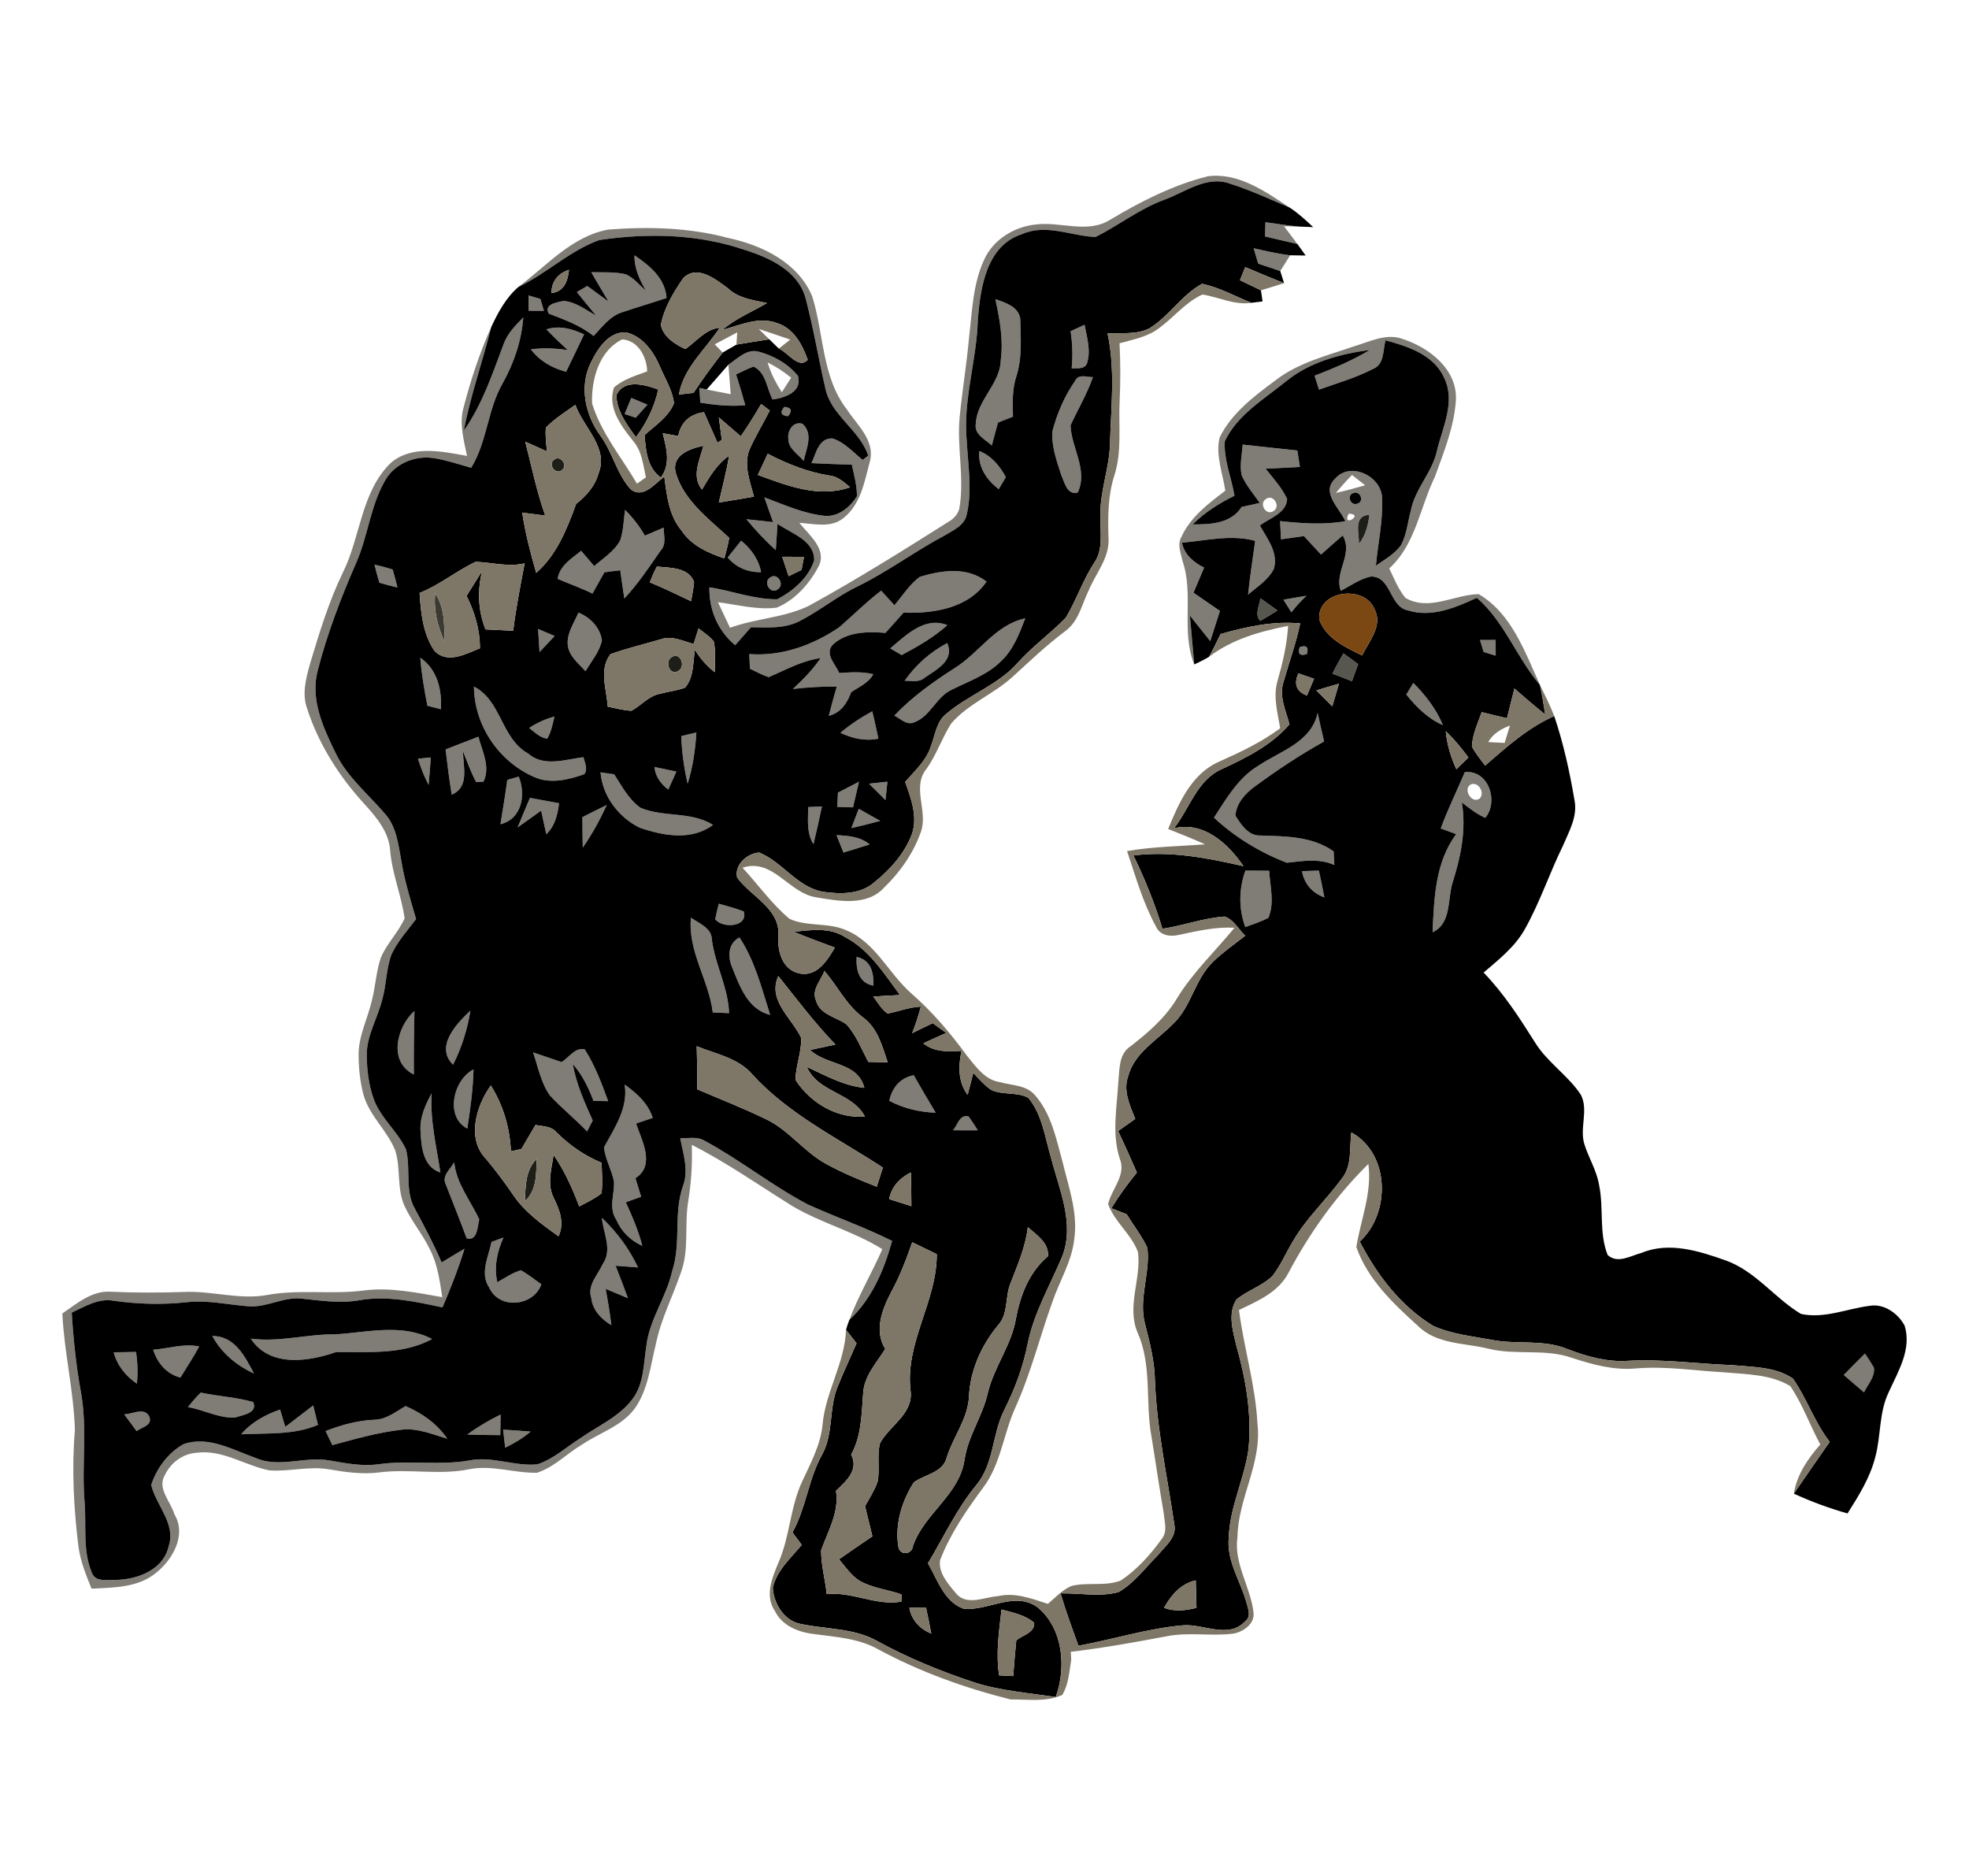 <?xml version="1.0" encoding="utf-8"?>
<!-- Generator: Adobe Illustrator 17.0.0, SVG Export Plug-In . SVG Version: 6.00 Build 0)  -->
<!DOCTYPE svg PUBLIC "-//W3C//DTD SVG 1.1//EN" "http://www.w3.org/Graphics/SVG/1.1/DTD/svg11.dtd">
<svg version="1.1" id="Layer_1" xmlns="http://www.w3.org/2000/svg" xmlns:xlink="http://www.w3.org/1999/xlink" x="0px" y="0px"
	 width="401px" height="382px" viewBox="0 0 401 382" enable-background="new 0 0 401 382" xml:space="preserve">
<g>
	<path fill="#7F7D75" d="M226.072,44.763c6.24-3.72,12.81-7.08,19.89-8.86c6.24-0.83,11.78,3.13,16.73,6.4
		c-4.05-1.73-8.06-3.58-12.26-4.92c-4.73-1.68-9.1,1.79-13.38,3.32c-5.01,1.85-9.22,5.2-13.94,7.57c-5-0.2-10.1-2.79-15.05-0.55
		c-7.14,2.33-8.38,10.79-8.91,17.26c-0.2,8.36-3.08,16.5-2.26,24.9c0.26,4.92,1.13,9.95,0.01,14.82c-0.41,2.3-2.74,3.28-4.51,4.36
		c-6.03,3.19-11.51,7.32-17.64,10.33c-4.2,1.98-7.78,5.02-11.92,7.11c-3.05,1.58-6.57,1.29-9.89,1.25
		c-1.07,1.22-2.14,2.44-3.21,3.66c-3.54-2.93-5.35-7.22-5.26-11.8c4.62,0.71,9.11,2.49,13.81,2.44c3.23-1.65,6.39-4.39,7.53-7.91
		c0.08-4.11-4.68-5.48-7.46-7.46c-0.12,1.79-0.23,3.58-0.36,5.37c-2.15-1.95-4.14-4.06-5.98-6.3c1.81,0.18,3.62,0.38,5.43,0.59
		c-0.6-1.68-1.19-3.36-1.78-5.04c3.98,1.47,7.93,3.29,12.2,3.75c2.79,0.31,5.28-1.75,6.66-3.99c0.01-2.18-0.58-4.3-1.04-6.42
		c-2.74-0.08-5.48-0.18-8.21-0.32c0.92-1.98,1.47-5.16,4.28-5.02c2.44,0.77,4.19,2.8,6.14,4.37c0.28-0.22,0.85-0.66,1.13-0.88
		c-1.77-5.3-7.56-8.14-8.73-13.69c-1.41-6.12-2.43-12.33-4.04-18.4c-1.51-5.53-7.3-8.21-12.32-9.78
		c-9.51-3.27-19.81-3.51-29.67-2.03c-6.02,2.14-10.71,6.82-16.47,9.54c5.74-4.31,10.92-10.34,18.29-11.68
		c8.16-0.63,16.51-0.42,24.46,1.72c6.89,1.46,14.19,5.01,17.06,11.85c2.41,7.64,1.95,16.47,7.09,23.09
		c2.08,3.15,5.73,6.29,4.69,10.47c-1.09,4.09-1.87,8.84-5.39,11.61c-2.54,2.11-6.02,1.17-9,0.99c1.97,2.48,5.75,5.41,3.89,8.93
		c-1.86,3.52-4.78,6.79-8.49,8.34c-4.01,0.51-8.01-0.61-11.97-1.1c0.82,1.73,1.64,3.46,2.45,5.2c5.24-1.92,11.01-2.02,16.07-4.48
		c9.8-5.38,19.27-11.32,28.72-17.29c1.01-0.67,1.86-1.67,1.98-2.93c0.95-6.05-0.58-12.16,0-18.23c0.52-5.4,1.44-10.75,1.91-16.16
		c0.63-5.3,0.77-10.81,3.02-15.75c1.8-4.15,6.12-6.84,10.54-7.29C215.942,45.053,221.452,47.663,226.072,44.763z"/>
	<path fill="#7F7D75" d="M257.712,45.263c2.26,0.31,4.52,0.67,6.8,0.88c-0.75-0.01-2.25-0.05-3.01-0.07
		c0.9,1.21,1.82,2.41,2.72,3.62c-2.2-0.5-4.4-1.01-6.59-1.54C257.652,47.433,257.692,45.983,257.712,45.263z"/>
	<path fill="#7F7D75" d="M255.312,50.563c2.46,0.55,4.92,1.13,7.44,1.43c-0.68,1.07-1.35,2.13-2.02,3.2c-1.5-0.5-3-1-4.49-1.5
		C255.932,52.643,255.622,51.603,255.312,50.563z"/>
	<path fill="#7F7D75" d="M129.222,52.003c3.08,2.08,6.27,4.69,6.53,8.69c-2.98,0.99-6,1.87-8.97,2.88
		c-2.56,0.75-4.13,3.05-5.91,4.85c-2.69-2.17-5.92-3.33-9.1-4.54c-1.06-1.94,1.62-2.27,2.94-2.59c2.51,0.13,4.55,1.82,6.68,2.97
		c-1.32-1.58-2.62-3.18-3.91-4.78c0.53-0.31,1.59-0.93,2.12-1.24c1.44,1.06,2.87,2.11,4.32,3.16c-1.17-1.99-2.37-3.96-3.51-5.96
		c2.33,0.05,4.72-0.11,7.02,0.41c1.65,0.73,2.81,2.21,4.13,3.39C130.282,57.023,129.142,54.643,129.222,52.003z"/>
	<path fill="#7F7D75" d="M107.632,60.163c0.61,0.18,1.82,0.54,2.42,0.72c0.18,0.61,0.54,1.82,0.72,2.42c-0.78,0-2.34-0.01-3.12-0.02
		C107.652,62.503,107.642,60.943,107.632,60.163z"/>
	<path fill="#7F7D75" d="M202.712,60.913c2.02,0.73,4.68,1.5,5.07,3.98c0.09,3.93,0.43,7.98-0.8,11.78
		c-0.88,2.64-0.75,5.44-0.68,8.18c-1.03,0.4-2.05,0.81-3.06,1.21c-0.41,1.55-0.83,3.11-1.25,4.66c-1.31-1.23-3.6-2.21-3.27-4.37
		c0.19-4.88,4.97-8.11,5.09-12.99C204.372,69.173,203.592,65.003,202.712,60.913z"/>
	<path fill="#7F7D75" d="M102.512,70.233c0.76-2.23,2.44-3.93,4.06-5.58c-0.35,4.74-1.89,9.29-4.2,13.42
		c-3.1,5.38-3.14,11.89-6.41,17.2c-2.53-0.71-5.04-1.56-7.65-1.97c-3.88-0.61-8.17,1.24-10.01,4.8c-2.87,5.08-3.38,11.06-5.69,16.37
		c-3.14,7.19-5.97,14.55-7.92,22.15c-1.54,5.87,1.19,11.71,3.72,16.87c2.33,4.78,6.5,8.18,9.9,12.14c2.43,2.62,2.8,6.31,3.42,9.68
		c0.65,4.03,1.87,7.95,3.01,11.87c-1.75,2.31-3.72,4.5-4.98,7.13c-1.15,3.03-1.05,6.36-1.97,9.46c-0.95,3.72-3.12,7.17-3.1,11.11
		c0.03,3.04,0.4,6.11,1.43,8.99c1.42,3.86,4.83,6.52,6.56,10.2c1.03,3.99-0.31,8.46,1.86,12.19c1.91,3.56,3.83,7.13,5.4,10.86
		c1.54-0.95,3.1-1.88,4.66-2.8c-1.24,4.08-2.82,8.03-4.48,11.95c-5.56-1.18-11.26-2.46-16.96-1.45c-3.92,0.68-7.87,0.06-11.78-0.34
		c-3.67-0.39-7.03,1.83-10.69,1.57c-4.22-0.31-8.42-1.33-12.67-0.83c-4.97,0.53-9.96,0.4-14.91-0.31c-3.08-0.54-5.83,1.18-8.5,2.43
		c0.33,5.41,0.89,10.8,1.86,16.13c1.36,7.36,0.14,14.84,0.74,22.25c0.43,4.81-0.43,9.93,1.46,14.5c0.72,2.12,3.21,1.46,4.93,1.55
		c4.43-0.08,9.67-2.05,10.75-6.85c1.53-4.59-2.56-8.28-3.56-12.49c1.11-3.39,3.47-6.59,6.62-8.32c5.03-1.73,9.99,1.17,14.62,2.81
		c4.82,2.13,10.02-0.37,15,0.51c3.41,0.59,6.86,1.28,10.32,0.75c6.08-0.83,12.23,0.34,18.29-0.75c4.63-0.91,9.17,1.26,13.8,0.8
		c3.27-1.07,5.85-3.48,8.72-5.3c3.71-2.6,8.17-4.46,10.86-8.28c2.13-3.07,2.05-6.95,2.61-10.5c0.62-5.46,4.11-10,5.27-15.32
		c1.86-5.6,0.23-11.67,2.18-17.25c1.23-3.2,0.06-6.56-0.55-9.75c1.66,0.02,3.48-0.41,4.99,0.51c7.25,3.91,13.71,9.14,21.01,12.97
		c5.67,2.57,11.57,4.63,17.15,7.42c-1.64,5.95-4.1,11.8-8.71,16.09c1.86-4.98,4.59-9.56,6.72-14.41
		c-5.79-3.63-12.52-5.32-18.37-8.81c-6.77-4.22-13.31-8.82-20.44-12.44c0.14,3.86-0.1,7.72-0.73,11.54
		c-0.79,4.82,0.25,9.89-1.51,14.55c-1.64,4.79-4.01,9.35-5.04,14.35c-1.14,4.51-1.58,9.42-4.37,13.31
		c-2.68,3.59-7.18,4.9-10.77,7.34c-3.06,1.82-5.63,4.58-9.08,5.69c-4.65,0.12-9.26-1.67-13.92-0.69
		c-6.04,1.21-12.18-0.16-18.26,0.63c-3.43,0.44-6.87-0.07-10.25-0.64c-4.03-0.69-8.07,0.52-12.1,0.22
		c-4.98-0.99-9.55-4.29-14.81-3.59c-2.81,0.19-5.27,2.02-6.46,4.54c-1.65,2.73,1.18,5.39,1.93,7.97c2.55,4.26-0.35,9.27-3.79,12
		c-3.66,2.98-8.61,2.94-13.08,3.17c-1.11-2.73-2.23-5.5-2.65-8.44c-0.98-7.91-1.41-15.9-0.74-23.86
		c-0.23-7.97-2.17-15.78-2.56-23.75c2.94-1.99,5.95-4.63,9.73-4.43c5.04,0.23,10.08,0.22,15.12,0.05c5.59-0.25,11.12,1.61,16.7,0.65
		c6.57-1.25,13.26-0.08,19.86-0.95c5.37-0.68,10.7,0.44,15.97,1.36c-0.51-3.29-0.95-6.68-2.5-9.69c-1.49-3.11-3.77-5.77-5.2-8.9
		c-1.59-3.56-0.73-7.6-1.87-11.26c-1.62-4.07-5.24-7.05-6.46-11.31c-0.72-2.66-0.99-5.43-1.01-8.18c-0.02-3.87,1.84-7.37,2.7-11.06
		c0.74-2.88,0.87-5.9,1.82-8.72c1.22-2.9,3.56-5.15,4.85-8.02c-0.64-4.62-2.52-9-2.93-13.69c-0.22-3.88-2.8-6.9-5.29-9.64
		c-5.13-5.59-9.29-12.17-11.64-19.41c-1.11-3.07-0.18-6.32,0.66-9.33c1.89-6.27,3.8-12.56,6.67-18.46
		c3.58-7.24,3.64-16.28,9.69-22.22c4.35-3.73,10.44-2.35,15.55-1.44c-0.65-3.21-1.62-6.55-0.72-9.81
		c1.47-5.61,3.27-11.16,5.66-16.45c-1.76,7.07-4.23,13.95-5.59,21.12C98.202,82.423,100.252,76.243,102.512,70.233z"/>
	<path fill="#7F7D75" d="M111.272,67.083c2.63-0.87,5.26-0.11,7.68,1.01c-1.2,2.55-2.43,5.09-3.66,7.62
		c-2.83-0.74-5.39-2.19-7.17-4.56c2.49-0.35,5.02-0.22,7.5,0.14C114.132,69.933,112.672,68.533,111.272,67.083z"/>
	<path fill="#7F7D75" d="M218.032,67.463c0.94-0.44,1.89-0.88,2.84-1.32c0.5,2.57,1.34,5.28,0.5,7.87
		c-0.55,1.28-2.03,0.93-3.12,1.01C218.502,72.503,218.422,69.963,218.032,67.463z"/>
	<path fill="#7F7D75" d="M275.752,70.533c3.24-0.95,6.67-2.79,10.08-1.44c5.33,1.78,10.93,6.13,10.68,12.31
		c-0.34,5.47-2.45,10.64-4.3,15.74c-3.05,6.24-3.9,13.72-9.28,18.62c0.98,2.05,1.83,4.22,3.29,6c4.77,2.8,9.97-0.68,14.93-0.76
		c6.69,3.92,9.42,11.79,12.47,18.5c-4.76-5.59-7.21-12.85-12.85-17.75c-4.36,1.99-9.21,4.09-14.07,2.55
		c-3.75-0.73-3.33-6.92-7.49-6.89c-2.25,0.46-4.14,1.89-6.16,2.9c-1.37-3.9,2.63-7.41,0.4-11.26c-1.49,1.28-2.96,2.58-4.42,3.89
		c-1.17-1.26-2.32-2.51-3.48-3.76c-1.56,0.23-3.11,0.44-4.67,0.66c-0.06-1.24-0.12-2.48-0.18-3.72c4.41,0.47,8.88,0.81,13.28,0.02
		c-1.13-2.6-5-5.84-2.13-8.59c3.12-3.73,9.56-0.55,9.62,3.92c0.21,4.61-0.84,9.16-1.26,13.73c1.78-1.25,3.79-2.34,5.09-4.14
		c1.19-2.18,1.38-4.71,2.02-7.07c0.85-4.47,4.39-7.78,5.33-12.23c1.16-4.78,3.82-9.97,1.46-14.82c-2.09-4.68-7.38-6.41-11.95-7.63
		c-0.53,2.04-0.2,4.93-2.57,5.84c-3.49,1.8-7.29,2.88-10.97,4.2c-0.3-0.94-0.6-1.89-0.9-2.83c3.87-1.5,7.7-3.12,11.27-5.26
		c-6.06,0.82-12.26,2.46-17.09,6.4c-4.49,3.66-9.9,6.78-12.46,12.2c-0.25,3.75,1.36,7.41,1.97,11.1c-3.1,1.53-6.06,3.37-8.51,5.84
		c3.61,0.01,7.8-0.15,9.95-3.55c1.23-0.29,2.47-0.56,3.71-0.83c-1.3-1.84-2.81-3.58-3.7-5.66c-0.43-2.05,0.08-4.16,0.22-6.22
		c3.7,0.43,7.42,0.79,11.13,1.21c0.17,1.12,0.34,2.23,0.52,3.35c-2.33,0.13-4.65,0.25-6.98,0.36c1.56,1.97,3.31,3.86,4.38,6.16
		c-0.16,2.92-3.56,3.88-5.55,5.4c1.5,2.69,3.84,5.6,2.83,8.86c-1.13,2.25-3.4,3.62-5.24,5.23c0.39-3.66,0.93-7.31,1.45-10.96
		c-4.93-1.34-9.96-0.06-14.91,0.38c0.5,2.44,2.38,4,4.51,5.07c-0.72,1.7-1.44,3.4-2.16,5.11c1.8,1.22,3.6,2.46,5.39,3.71
		c-0.66,2.05-1.31,4.1-1.98,6.15c-1.4-1.73-2.77-3.48-4.15-5.22c0.3,3.32,0.61,6.65,0.89,9.98c-2.74-6.81-0.02-14.3-2.41-21.15
		c-0.31-1.55-1.08-3.25-0.24-4.75c1.84-4.1,5.5-6.87,8.98-9.49c-0.53-3.56-2.02-7.23-1.16-10.84c2.45-4.99,7.05-8.43,11.42-11.67
		C264.452,73.823,270.282,72.433,275.752,70.533 M272.072,100.393c2-0.46,3.98-0.99,5.95-1.56c-0.67-0.52-2.01-1.57-2.68-2.09
		C274.192,97.913,273.102,99.123,272.072,100.393 M275.672,100.403c-1.5,0.37-0.65,2.7,0.74,2.18
		C277.902,102.203,277.052,99.883,275.672,100.403 M257.772,101.663c-1.47,1,0.19,3.53,1.65,2.37
		C260.882,103.033,259.232,100.493,257.772,101.663 M274.672,104.613C273.142,107.593,278.012,104.733,274.672,104.613
		 M276.762,110.773c1.33-1.71,1.88-3.8,2.12-5.92C275.552,105.013,276.822,108.583,276.762,110.773z"/>
	<path fill="#7F7D75" d="M148.342,74.273c1.82-1.19,3.66-3.23,6.04-2.68c3.11,0.79,6.09,2.46,8.13,4.96
		c0.93,3.28-2.65,4.46-5.17,4.81c-1.19-2.22-1.35-5.57-3.89-6.7c-1.22,0.44-2.37,1.04-3.54,1.6c0.66,2.08,1.29,4.16,1.87,6.26
		c-3.06,0.3-6.13-0.03-9.16-0.51c-0.04-0.75-0.13-2.25-0.18-3c0.37,0.08,1.11,0.23,1.48,0.31c1.63,0.34,3.25,0.65,4.89,0.96
		C148.672,78.283,148.512,76.273,148.342,74.273 M156.332,73.823c0.63,2.17,1.67,4.17,2.9,6.05c0.48-0.74,1.42-2.21,1.89-2.95
		C159.642,75.723,158.042,74.663,156.332,73.823z"/>
	<path fill="#7F7D75" d="M218.962,77.563c0.7-1.49,2.36-0.74,3.62-0.75c-1.2,3.42-3.05,6.54-4.56,9.81
		c0.14,4.57,3.62,9.09,1.47,13.69c-2.23,0.56-2.65-2.05-3.36-3.55c-0.92-2.88-2.03-5.88-1.8-8.95
		C215.292,84.183,216.802,80.643,218.962,77.563z"/>
	<path fill="#7F7D75" d="M128.562,81.043c1.1,0.45,2.19,0.91,3.29,1.37c-0.79,0.89-1.59,1.78-2.38,2.67
		c-0.56-0.19-1.69-0.58-2.26-0.77C127.662,83.223,128.112,82.133,128.562,81.043z"/>
	<path fill="#7F7D75" d="M159.732,82.863c1.45,0.14,1.7,0.78,0.76,1.91C159.042,84.633,158.782,83.993,159.732,82.863z"/>
	<path fill="#7F7D75" d="M160.542,89.323c-0.19-1.66,1.04-3.61,2.9-3c2.27,2.02,0.75,5.12,0.23,7.55
		C162.532,92.463,160.502,91.363,160.542,89.323z"/>
	<path fill="#7F7D75" d="M199.442,91.853c2.49,0.99,4.16,3.03,5.41,5.32c-0.37,0.61-1.1,1.85-1.46,2.46
		C200.932,97.703,199.122,95.133,199.442,91.853z"/>
	<path fill="#7F7D75" d="M127.292,103.843c1.57,1.56,2.94,3.31,4.04,5.25c1.27-0.55,2.55-1.1,3.83-1.63c0,1.57,0.61,3.38-0.62,4.67
		c-2.33,3.35-4.59,6.77-7.39,9.76c-0.3-1.91-0.57-3.83-0.84-5.75c-1.08,0.13-2.15,0.27-3.22,0.41c-0.81,1.44-1.62,2.89-2.43,4.34
		c-2.3-1.14-4.74-1.98-7.09-3c0.39-2.7,2.86-4.14,4.79-5.71c0.88,1.04,1.77,2.07,2.65,3.11c1.85-1.63,4.11-3.01,5.3-5.25
		C126.982,108.053,127.002,105.913,127.292,103.843z"/>
	<path fill="#7F7D75" d="M150.942,110.113c2.01,1.67,3.57,3.78,4.06,6.41c-2.68,0.07-5.06-0.93-6.8-2.98
		C149.112,112.403,150.022,111.253,150.942,110.113z"/>
	<path fill="#7F7D75" d="M76.272,114.993c1.24,0.28,2.47,0.6,3.69,0.98c0.36,1.21,0.69,2.44,0.98,3.67
		c-1.24-0.28-2.47-0.6-3.68-0.97C76.892,117.453,76.562,116.233,76.272,114.993z"/>
	<path fill="#7F7D75" d="M187.332,117.473c4.47-1.34,9.61-2.11,13.58,0.98c-3.74,5.46-10.76,6.52-16.91,6.33
		c-1.23,1.37-2.44,2.74-3.67,4.11c-3.7-0.29-7.89-0.27-10.77,2.44c-1.69,1.92,0.63,3.94,1.34,5.74c2.31-0.15,4.67-0.33,6.95,0.24
		c-0.96,1.78-2.91,2.58-4.51,3.66c-0.81,2.25-2.12,4.21-4.56,4.82c0.5-2,1.06-3.98,1.63-5.95c-2.99-0.07-5.97,0.15-8.93,0.47
		c2.08-1.91,4.04-3.95,5.65-6.28c-3.8,0.51-7.13,2.4-10.59,3.88c-1.33-0.45-2.56-1.12-3.82-1.72c-0.03-0.74-0.09-2.23-0.12-2.98
		c6.61,0.49,12.97-1.81,18.37-5.5c2.82-2.47,5.49-5.13,8.48-7.42c0.9,0.99,1.79,1.98,2.7,2.97
		C183.822,121.293,185.232,119.023,187.332,117.473z"/>
	<path fill="#7F7D75" d="M156.802,117.643c1.46-1.18,3.1,1.37,1.63,2.36C156.972,121.183,155.332,118.633,156.802,117.643z"/>
	<path fill="#7F7D75" d="M261.372,122.133c1.57-0.28,3.14-0.53,4.71-0.8c-1.12,1.03-2.14,2.17-3.08,3.37
		C262.592,124.063,261.782,122.773,261.372,122.133z"/>
	<path fill="#7F7D75" d="M117.802,124.763c2.42,0.99,4.38,2.99,4.79,5.65c-0.5,2.36-2.15,4.26-3.35,6.29
		c-1.47-1.65-3.51-3.17-3.63-5.56C115.482,128.823,116.952,126.823,117.802,124.763z"/>
	<path fill="#7F7D75" d="M181.302,132.053c3.23-2.69,7.03-6.58,11.63-4.73c-2.78,2.49-6.03,4.35-9.3,6.09
		C183.042,133.073,181.882,132.393,181.302,132.053z"/>
	<path fill="#7F7D75" d="M194.372,136.103c5.04-3.12,8.32-8.86,14.43-10.17c-1.2,3.1-2.41,6.36-4.89,8.69
		c-2.8,2.83-6.66,4.13-10.14,5.88c-3.12,1.45-4.26,5.35-7.52,6.58c-1.57,0.75-2.81-0.72-4.12-1.33
		C185.722,141.943,189.992,138.923,194.372,136.103z"/>
	<path fill="#7F7D75" d="M109.582,128.093c1.13,0.48,2.25,0.95,3.38,1.43c-1.03,1.09-2.06,2.18-3.08,3.28
		C109.782,131.233,109.682,129.663,109.582,128.093z"/>
	<path fill="#7F7D75" d="M301.412,130.343c0.8,0,2.39-0.01,3.19-0.01c0,0.8,0.01,2.4,0.01,3.2c-0.62-0.19-1.85-0.56-2.46-0.75
		C301.962,132.173,301.602,130.953,301.412,130.343z"/>
	<path fill="#7F7D75" d="M184.232,138.653c2.23-3.22,5.21-5.84,8.67-7.68c1.57,3.54-2.19,5.4-4.62,7.08
		C187.132,139.043,185.592,138.613,184.232,138.653z"/>
	<path fill="#7F7D75" d="M264.682,131.793c1.39-0.47,1.88,0,1.48,1.41C264.762,133.673,264.262,133.203,264.682,131.793z"/>
	<path fill="#7F7D75" d="M85.592,133.953c3.48,2.41,4.43,6.48,4.2,10.49c-0.69-0.17-2.06-0.53-2.75-0.71
		C86.412,140.503,85.842,137.243,85.592,133.953z"/>
	<path fill="#7F7D75" d="M287.832,139.083c2.48,2.5,4.68,5.31,6.03,8.6c-3.05-1.32-5.41-3.68-7.46-6.23
		C286.762,140.863,287.482,139.673,287.832,139.083z"/>
	<path fill="#7F7D75" d="M96.522,139.833c5.6,2.83,5.52,10.54,10.99,13.6c3.2,2.85,7.58,1.24,11.31,0.78
		c0.26,1.13,0.97,2.37,0.18,3.46c-3.25,1.15-7.02,2.07-10.31,0.53C101.532,155.043,96.582,147.703,96.522,139.833z"/>
	<path fill="#7F7D75" d="M171.162,149.243c2-1.69,4.19-3.13,6.49-4.37c0.44,1.85,0.85,3.7,1.24,5.56
		C176.232,151.013,173.582,150.393,171.162,149.243z"/>
	<path fill="#7F7D75" d="M256.232,155.973c4.49-3.02,10.84-4.78,12.11-10.78c0.42,1.94,0.87,3.88,1.32,5.82
		c-4.93,2.74-9.64,5.88-14.18,9.22c-1.92,1.42-3.7,3.39-3.88,5.88c1.14,1.83,2.64,4.14,5.08,4.05c5.13,0.17,10.54,0.13,14.92,3.23
		c0.04,0.69,0.11,2.08,0.15,2.77c-3.14-1.38-6.43-0.81-9.68-0.45c-5.44-2.1-10.57-5.2-14.84-9.19
		C249.752,162.653,252.172,158.423,256.232,155.973z"/>
	<path fill="#7F7D75" d="M107.772,148.263c1.58-1.06,3.32-1.83,5.15-2.33c-0.37,1.54-0.66,3.13-1.48,4.51
		C109.952,150.243,108.902,149.123,107.772,148.263z"/>
	<path fill="#7F7D75" d="M138.742,149.913c0.77-0.18,2.31-0.55,3.08-0.73c-0.22,3.53-0.72,7.05-1.78,10.43
		C139.302,156.423,138.862,153.183,138.742,149.913z"/>
	<path fill="#7F7D75" d="M90.742,152.633c2.23-0.85,4.44-1.74,6.68-2.59c0.79,2.94,2.49,6.13,1.05,9.15
		c-0.37,0.03-1.12,0.07-1.49,0.1c-1.09-2.01-1.85-4.17-2.68-6.28c0,3.13,1.38,7.27-2.31,8.83
		C91.502,158.783,91.102,155.713,90.742,152.633z"/>
	<path fill="#7F7D75" d="M85.132,154.523c0.65-0.06,1.95-0.18,2.6-0.25c-0.13,1.86-0.26,3.72-0.44,5.58
		C86.392,158.153,85.682,156.363,85.132,154.523z"/>
	<path fill="#7F7D75" d="M133.272,156.203c1.49,0.3,2.99,0.62,4.48,0.94c-0.55,1.22-1.1,2.44-1.65,3.66
		C134.562,159.663,133.492,158.143,133.272,156.203z"/>
	<path fill="#7F7D75" d="M122.302,157.293c0.7,0.11,2.09,0.31,2.79,0.41c1.55,2.41,2.94,5.09,5.32,6.8
		c4.72,2.01,10.33,0.69,14.8,3.5c-4.41,3.28-10.12,2.22-14.93,0.57C125.972,166.453,122.702,162.163,122.302,157.293z"/>
	<path fill="#7F7D75" d="M298.322,157.253c4.84-0.5,6.95,5.97,4.16,9.32c-1.75-0.79-3.27-1.97-4.77-3.15
		c0.92,5.45-0.17,10.84-1.79,16.04c-1.21,3.49-0.2,8.58-4.17,10.41c0.31-6.89,0.52-14.22,4.81-19.99c-0.78-0.29-2.35-0.87-3.14-1.16
		C294.842,164.813,296.702,161.083,298.322,157.253 M299.832,159.663c-2.16,0.6-0.23,4.23,1.51,2.97
		C302.392,161.573,301.302,159.453,299.832,159.663z"/>
	<path fill="#7F7D75" d="M103.312,158.843c0.58-0.17,1.75-0.5,2.33-0.67c1.51,3.66,0.64,8.64-3.72,9.69
		C102.382,164.853,102.922,161.853,103.312,158.843z"/>
	<path fill="#7F7D75" d="M170.652,161.433c1.43-0.74,2.85-1.48,4.28-2.21c-0.4,1.73-0.8,3.47-1.21,5.21c-0.8-0.03-2.4-0.07-3.2-0.1
		C170.562,163.613,170.622,162.163,170.652,161.433z"/>
	<path fill="#7F7D75" d="M176.972,159.613c0.94-0.11,2.82-0.31,3.76-0.41c-0.1,0.94-0.3,2.82-0.4,3.75
		C179.222,161.833,178.102,160.713,176.972,159.613z"/>
	<path fill="#7F7D75" d="M107.922,162.493c1.98,0.37,3.95,0.73,5.93,1.09c-0.28,2.32-0.83,4.65-2.6,6.32
		c-0.36-1.6-0.71-3.21-1.05-4.81c-1.59,1.15-3.18,2.3-4.79,3.42C106.232,166.503,107.092,164.503,107.922,162.493z"/>
	<path fill="#7F7D75" d="M118.612,166.423c1.65-0.84,3.3-1.67,4.96-2.47c-1.39,3.02-2.98,5.94-4.89,8.67
		C118.632,170.553,118.622,168.493,118.612,166.423z"/>
	<path fill="#7F7D75" d="M164.602,164.373c0.69-0.03,2.09-0.11,2.79-0.14c-0.54,2.57-1.1,5.13-1.72,7.69
		C164.222,169.653,164.572,166.923,164.602,164.373z"/>
	<path fill="#7F7D75" d="M174.892,164.723c1.46,0.82,2.92,1.64,4.38,2.46c-1.95,0.53-3.91,1.02-5.88,1.47
		C173.882,167.343,174.382,166.033,174.892,164.723z"/>
	<path fill="#7F7D75" d="M170.362,170.093c2.36,0.11,4.83,0.29,6.74,1.88c-1.77,0.58-3.55,1.13-5.33,1.66
		C171.292,172.453,170.822,171.273,170.362,170.093z"/>
	<path fill="#7F7D75" d="M253.632,177.303c1.61,0.01,3.23,0.02,4.85,0.04c0.17,3.17,1.13,6.54-0.17,9.6
		c-1.51,0.77-3.12,1.3-4.7,1.87C252.232,185.063,252.302,181.053,253.632,177.303z"/>
	<path fill="#7F7D75" d="M265.162,177.413c0.86-0.03,2.58-0.07,3.44-0.1c0.39,1.81,0.77,3.63,1.12,5.45
		C267.262,181.893,265.602,179.993,265.162,177.413z"/>
	<path fill="#7F7D75" d="M146.392,184.053c1.7,0.49,3.43,0.94,5.09,1.58c0.91,3.17-4.25,3.53-5.82,1.6
		C145.862,186.163,146.112,185.103,146.392,184.053z"/>
	<path fill="#7F7D75" d="M140.712,186.893c1.71,1.21,4.26,2.08,4.27,4.56c0.69,5.09,3.33,9.7,3.5,14.89
		c-1.11-0.05-2.22-0.09-3.32-0.14C144.342,199.573,140.062,193.783,140.712,186.893z"/>
	<path fill="#7F7D75" d="M149.052,196.883c-0.87-2.12-0.74-4.82,1.55-5.95c3.12,4.7,4.55,10.4,6.24,15.76
		C152.242,205.573,150.622,200.783,149.052,196.883z"/>
	<path fill="#7F7D75" d="M174.452,194.893c2.93,0.59,3.52,3.25,3.44,5.85C174.902,200.213,174.312,197.523,174.452,194.893z"/>
	<path fill="#7F7D75" d="M84.282,218.833c-5.26-2.56-3.5-9.71,0.12-12.93C84.312,210.213,84.242,214.523,84.282,218.833z"/>
	<path fill="#7F7D75" d="M92.272,216.843c-3.75-3.68,0.7-8.36,3.53-11.02C95.192,209.653,94.022,213.383,92.272,216.843z"/>
	<path fill="#7F7D75" d="M114.362,216.303c1.51-0.89,2.73-3.02,4.7-2.61c2.11,3.27,3.46,6.94,4.8,10.57
		c-0.75-0.01-2.24-0.03-2.99-0.04c-1.02-2.71-2.3-5.35-4.23-7.53c0.72,4.03,2.39,7.8,4.07,11.51c-0.28,0.56-0.86,1.67-1.15,2.23
		c-2.44-2.58-5.24-4.78-7.63-7.4c-1.79-2.59-2.35-5.78-3.37-8.7C110.492,214.983,112.422,215.643,114.362,216.303z"/>
	<path fill="#7F7D75" d="M95.172,229.843c-4.63-2.39-2.84-9.96,1.27-12.05C96.332,221.833,95.792,225.853,95.172,229.843z"/>
	<path fill="#7F7D75" d="M181.112,224.193c0.57-2.69,2.22-4.68,4.98-5.2c1.45,2.56,2.96,5.1,4.47,7.63
		C187.262,226.503,184.032,225.753,181.112,224.193z"/>
	<path fill="#7F7D75" d="M127.222,220.893c2.45,1.74,4.76,3.82,5.72,6.78c-0.85,0.28-2.55,0.86-3.4,1.15
		c1.18,3.52,3.98,8.5-0.13,11.13c0.38,1.26,0.77,2.52,1.16,3.78c-0.78,0.28-2.34,0.85-3.12,1.13c1.32,2.87,2.57,5.79,3.36,8.87
		c-2.4-1.07-4.3-2.94-5.32-5.36c-1.6-2.36-0.32-5.15-0.45-7.73c-0.46-2.39-1.8-4.55-2.03-6.98
		C125.162,229.673,127.962,225.703,127.222,220.893z"/>
	<path fill="#7F7D75" d="M85.642,230.333c-0.19-2.76,0.99-5.31,2.27-7.67c-0.35,5.47,0.97,10.78,1.78,16.14
		C86.102,237.623,85.802,233.523,85.642,230.333z"/>
	<path fill="#7F7D75" d="M194.092,230.193c0.95-1.05,1.34-3.32,3.17-2.81c0.66,0.92,1.28,1.86,1.87,2.82
		C197.452,230.213,195.772,230.213,194.092,230.193z"/>
	<path fill="#7F7D75" d="M90.752,241.143c-0.8-1.76,1.03-3.04,1.75-4.44c0.45,4.4,3.33,7.8,5.1,11.65c-0.37,1.46-0.35,4.5-2.57,3.84
		C93.682,248.483,92.172,244.823,90.752,241.143z"/>
	<path fill="#7F7D75" d="M122.582,248.043c3.06,2.87,5.56,6.29,7.36,10.09c-1.52-0.11-3.05-0.23-4.57-0.35
		c0.86,2.19,1.71,4.39,2.51,6.61c-1.52-0.62-3.03-1.26-4.54-1.9c0.46,2.46,0.87,4.92,1.17,7.4c-2.06-1.24-3.81-3.05-4.1-5.55
		c-0.85-2.62,1.37-4.71,2.34-6.92C124.782,254.563,122.852,251.123,122.582,248.043z"/>
	<path fill="#7F7D75" d="M100.102,252.933c0.61-0.22,1.82-0.67,2.43-0.89c-1.28,2.87-1.96,5.98-1.25,9.1
		c1.57-0.87,3.07-1.95,4.83-2.44c1.44,0.85,2.77,1.88,4.13,2.86c-1.56,4.54-8.63,5.18-10.6,0.68
		C97.662,259.373,99.492,255.933,100.102,252.933z"/>
	<path fill="#7F7D75" d="M68.392,271.753c6.52-0.42,13.47-2.24,19.61,0.96c-5.99,3.24-13,2.59-19.54,2.65
		c-5.67,1.98-13.56,3.15-17.38-2.73C56.912,273.403,62.592,271.673,68.392,271.753z"/>
	<path fill="#7F7D75" d="M43.242,272.103c4.55-0.04,6.65,4.15,8.47,7.62C48.182,278.103,45.102,275.553,43.242,272.103z"/>
	<path fill="#7F7D75" d="M31.192,274.893c3.11-0.24,6.26-1.33,9.37-0.66c-1.16,2.18-2.54,4.22-3.81,6.33
		C33.892,279.823,32.082,277.623,31.192,274.893z"/>
	<path fill="#7F7D75" d="M23.152,275.413c1.52-0.03,3.04-0.06,4.56-0.07c0.3,2.14,0.41,4.31,0.16,6.46
		C25.602,280.243,23.862,278.103,23.152,275.413z"/>
	<path fill="#7F7D75" d="M375.492,280.033c1.43-1.47,2.87-2.93,4.32-4.37c0.65,0.93,1.26,1.9,1.83,2.89
		c0.23,1.9-1.26,3.41-2.03,5.02C378.232,282.393,376.862,281.213,375.492,280.033z"/>
	<path fill="#7F7D75" d="M40.892,283.623c3.53,0.76,7.21,0.92,10.67,1.92c0.99,2.3-2.19,2.63-3.71,3.16
		c-3.31,0.17-6.37-1.6-9.59-2.13C39.102,285.563,39.932,284.523,40.892,283.623z"/>
	<path fill="#7F7D75" d="M58.102,290.603c1.9-1.46,3.78-2.92,5.68-4.37c0.33,1.31,0.66,2.63,0.98,3.96
		c-4.94,2.11-10.4,1.65-15.64,1.92c2.07-2.46,4.92-3.99,7.92-5.04C57.302,287.953,57.832,289.723,58.102,290.603z"/>
	<path fill="#7F7D75" d="M76.342,289.143c2.38-0.07,4.29-1.65,6.26-2.78c3.36,1.46,6.4,3.58,8.48,6.64c-2.93-0.84-5.88-2.14-9-1.86
		c-4.9,0.53-9.66,1.89-14.4,3.18c-0.46-0.96-0.92-1.91-1.37-2.87C69.522,290.203,72.882,289.273,76.342,289.143z"/>
	<path fill="#7F7D75" d="M25.292,288.043c1.72,0,4.08-1.57,5.13,0.48c0.66,1.8-1.52,2.12-2.6,2.95
		C26.982,290.323,26.132,289.183,25.292,288.043z"/>
	<path fill="#7F7D75" d="M95.172,292.163c2.12-1.57,4.41-2.9,6.78-4.07c-0.02,1.39-0.04,2.79-0.06,4.19
		C99.652,292.273,97.412,292.243,95.172,292.163z"/>
	<path fill="#7F7D75" d="M102.462,291.163c1.87,0.12,3.74,0.24,5.61,0.4c-1.57,1.33-3.34,2.39-5.19,3.28
		C102.772,293.923,102.562,292.083,102.462,291.163z"/>
	<path fill="#3A3A33" d="M88.632,120.823c1.92,2.89,1.9,6.39,1.84,9.71C89.062,127.493,88.292,124.193,88.632,120.823z"/>
	<path fill="#58574F" d="M256.682,121.833c1.17,0.82,2.34,1.66,3.5,2.5c-1.17,0.72-2.32,1.47-3.53,2.12
		C255.422,125.113,256.532,123.353,256.682,121.833z"/>
	<path fill="#58574F" d="M273.602,133.053c1,0.73,2,1.47,3,2.21c-0.42,1.16-0.84,2.32-1.26,3.48c-1.32-0.55-2.66-1.03-3.98-1.54
		C272.032,135.783,272.822,134.423,273.602,133.053z"/>
	<path fill="#1E1E19" d="M112.822,93.643c1.27-1.1,2.93,1.1,1.63,2.09C113.192,96.813,111.532,94.623,112.822,93.643z"/>
	<path fill="#1E1E19" d="M276.762,110.773c0.06-2.19-1.21-5.76,2.12-5.92C278.642,106.973,278.092,109.063,276.762,110.773z"/>
	<path fill="#1E1E19" d="M136.822,133.803c1.76-1.1,2.9,1.98,1.33,2.84C136.392,137.753,135.262,134.673,136.822,133.803z"/>
	<path fill="#1E1E19" d="M106.922,244.603c0.09-2.99,0.07-6.3,2.37-8.55C109.202,239.033,109.342,242.423,106.922,244.603z"/>
	<path fill="#010001" d="M237.052,40.703c4.28-1.53,8.65-5,13.38-3.32c4.2,1.34,8.21,3.19,12.26,4.92c1.72,1.14,3.25,2.54,4.75,3.96
		c-0.73-0.03-2.2-0.09-2.93-0.12c-2.28-0.21-4.54-0.57-6.8-0.88c-0.02,0.72-0.06,2.17-0.08,2.89c2.19,0.53,4.39,1.04,6.59,1.54
		c0.57,0.78,1.13,1.56,1.69,2.35c-0.79-0.01-2.37-0.04-3.16-0.05c-2.52-0.3-4.98-0.88-7.44-1.43c0.31,1.04,0.62,2.08,0.93,3.13
		c1.49,0.5,2.99,1,4.49,1.5c0.2,0.62,0.59,1.86,0.78,2.48c-2.65-1.06-5.28-2.17-7.91-3.27c-0.37,0.88-0.73,1.77-1.08,2.66
		c1.42,0.69,2.85,1.38,4.28,2.06c0.08,0.57,0.24,1.7,0.33,2.27c-0.58,0.07-1.73,0.21-2.3,0.28c-3.31-1.35-6.5-3.14-10.03-3.87
		c-4.14,2.28-6.69,6.57-10.69,9.06c-2.63,1.34-5.71,0.88-8.55,1.05c1.62,7.48,0.69,15.12,0.49,22.69c-0.17,4.91-2.1,9.6-1.94,14.55
		c-0.1,3.15,0.67,6.63-1.24,9.43c-2.32,3.53-3.64,7.59-5.8,11.2c-3.11,3.24-6.83,5.85-9.82,9.23c-4.05,4.55-10.03,6.51-14.58,10.41
		c-2,1.6-2.2,4.32-3.09,6.54c-0.91,2.94-3.29,5.03-5.24,7.29c1.19,3.34,2.57,6.98,1.41,10.53c-1.48,4.01-4.45,7.32-7.75,9.96
		c-2.84,2.46-6.88,2.37-10.38,1.89c-5.27-0.93-8.25-6.07-13.01-8c-2.45,0.16-5.11,2.52-4.48,5.11c2.81,3.87,8.77,6.29,8.39,11.82
		c-0.22,3.15,0.75,6.93,4.31,7.7c3.58,0.7,5.65-2.65,7.19-5.27c-2.8-1.04-5.59-2.07-8.35-3.21c3.47-0.39,7.28-0.95,10.39,1.04
		c4.98,2.58,7.99,7.47,11.23,11.83c-1.82,0.09-3.64,0.19-5.45,0.32c0.94,1.18,1.67,2.61,2.95,3.47c2.24-0.5,4.43-1.31,6.75-1.44
		c-0.48,1.84-1.08,3.65-1.78,5.42c1.39-0.7,2.79-1.38,4.2-2.04c0.91,0.66,1.83,1.33,2.75,1.99c-1.56,0.69-3.12,1.39-4.66,2.11
		c2.17,1.82,5.12,1.73,7.77,1.53c-0.65,3.07-0.74,6.32,1.24,8.96c0.4-1.49,0.79-2.97,1.15-4.47c1.13,1.19,2.21,2.45,3.56,3.42
		c2.36,1.19,5.33,0.39,7.65,1.66c2.87,3.47,3.41,8.16,4.67,12.36c1.67,6.47,4.84,13.34,2.21,20.02c-2.47,5.84-5.73,11.42-7.01,17.71
		c-0.92,4.69-2.6,9.19-4.75,13.45c-2.5,4.9-2.07,10.95-5.7,15.32c-4,4.85-6.64,10.58-9.86,15.95c1.94,3.33,3.3,7.83,7.26,9.25
		c5.05,0.5,10.47-3.72,15.15-0.23c5.14,4.32,5.79,12.18,3.62,18.22c-5.56-0.86-11.25-1.26-16.63-3c-6.76-2.23-13.37-4.93-19.62-8.35
		c-4.78-2.73-10.41-2.43-15.63-3.53c-3.4-0.59-5.59-4.15-5.74-7.39c0.77-3.54,3.68-6.03,5.89-8.73c-0.64-0.85-1.27-1.69-1.89-2.52
		c2.78-4.99,3.24-10.87,6.04-15.87c2.37-4.28,1.32-9.41,3.17-13.85c1.2-2.98,2.58-5.88,3.84-8.82c-0.71-0.91-1.43-1.82-2.14-2.72
		c0.18-0.69,0.41-1.37,0.67-2.03c4.61-4.29,7.07-10.14,8.71-16.09c-5.58-2.79-11.48-4.85-17.15-7.42
		c-7.3-3.83-13.76-9.06-21.01-12.97c-1.51-0.92-3.33-0.49-4.99-0.51c0.61,3.19,1.78,6.55,0.55,9.75
		c-1.95,5.58-0.32,11.65-2.18,17.25c-1.16,5.32-4.65,9.86-5.27,15.32c-0.56,3.55-0.48,7.43-2.61,10.5
		c-2.69,3.82-7.15,5.68-10.86,8.28c-2.87,1.82-5.45,4.23-8.72,5.3c-4.63,0.46-9.17-1.71-13.8-0.8c-6.06,1.09-12.21-0.08-18.29,0.75
		c-3.46,0.53-6.91-0.16-10.32-0.75c-4.98-0.88-10.18,1.62-15-0.51c-4.63-1.64-9.59-4.54-14.62-2.81c-3.15,1.73-5.51,4.93-6.62,8.32
		c1,4.21,5.09,7.9,3.56,12.49c-1.08,4.8-6.32,6.77-10.75,6.85c-1.72-0.09-4.21,0.57-4.93-1.55c-1.89-4.57-1.03-9.69-1.46-14.5
		c-0.6-7.41,0.62-14.89-0.74-22.25c-0.97-5.33-1.53-10.72-1.86-16.13c2.67-1.25,5.42-2.97,8.5-2.43c4.95,0.71,9.94,0.84,14.91,0.31
		c4.25-0.5,8.45,0.52,12.67,0.83c3.66,0.26,7.02-1.96,10.69-1.57c3.91,0.4,7.86,1.02,11.78,0.34c5.7-1.01,11.4,0.27,16.96,1.45
		c1.66-3.92,3.24-7.87,4.48-11.95c-1.56,0.92-3.12,1.85-4.66,2.8c-1.57-3.73-3.49-7.3-5.4-10.86c-2.17-3.73-0.83-8.2-1.86-12.19
		c-1.73-3.68-5.14-6.34-6.56-10.2c-1.03-2.88-1.4-5.95-1.43-8.99c-0.02-3.94,2.15-7.39,3.1-11.11c0.92-3.1,0.82-6.43,1.97-9.46
		c1.26-2.63,3.23-4.82,4.98-7.13c-1.14-3.92-2.36-7.84-3.01-11.87c-0.62-3.37-0.99-7.06-3.42-9.68c-3.4-3.96-7.57-7.36-9.9-12.14
		c-2.53-5.16-5.26-11-3.72-16.87c1.95-7.6,4.78-14.96,7.92-22.15c2.31-5.31,2.82-11.29,5.69-16.37c1.84-3.56,6.13-5.41,10.01-4.8
		c2.61,0.41,5.12,1.26,7.65,1.97c3.27-5.31,3.31-11.82,6.41-17.2c2.31-4.13,3.85-8.68,4.2-13.42c-1.62,1.65-3.3,3.35-4.06,5.58
		c-2.26,6.01-4.31,12.19-8.05,17.48c1.36-7.17,3.83-14.05,5.59-21.12c1.39-2.98,3.01-5.99,5.54-8.16c5.76-2.72,10.45-7.4,16.47-9.54
		c9.86-1.48,20.16-1.24,29.67,2.03c5.02,1.57,10.81,4.25,12.32,9.78c1.61,6.07,2.63,12.28,4.04,18.4c1.17,5.55,6.96,8.39,8.73,13.69
		c-0.28,0.22-0.85,0.66-1.13,0.88c-1.95-1.57-3.7-3.6-6.14-4.37c-2.81-0.14-3.36,3.04-4.28,5.02c2.73,0.14,5.47,0.24,8.21,0.32
		c0.46,2.12,1.05,4.24,1.04,6.42c-1.38,2.24-3.87,4.3-6.66,3.99c-4.27-0.46-8.22-2.28-12.2-3.75c0.59,1.68,1.18,3.36,1.78,5.04
		c-1.81-0.21-3.62-0.41-5.43-0.59c1.84,2.24,3.83,4.35,5.98,6.3c0.13-1.79,0.24-3.58,0.36-5.37c2.78,1.98,7.54,3.35,7.46,7.46
		c-1.14,3.52-4.3,6.26-7.53,7.91c-4.7,0.05-9.19-1.73-13.81-2.44c-0.09,4.58,1.72,8.87,5.26,11.8c1.07-1.22,2.14-2.44,3.21-3.66
		c3.32,0.04,6.84,0.33,9.89-1.25c4.14-2.09,7.72-5.13,11.92-7.11c6.13-3.01,11.61-7.14,17.64-10.33c1.77-1.08,4.1-2.06,4.51-4.36
		c1.12-4.87,0.25-9.9-0.01-14.82c-0.82-8.4,2.06-16.54,2.26-24.9c0.53-6.47,1.77-14.93,8.91-17.26c4.95-2.24,10.05,0.35,15.05,0.55
		C227.832,45.903,232.042,42.553,237.052,40.703 M129.222,52.003c-0.08,2.64,1.06,5.02,2.34,7.24c-1.32-1.18-2.48-2.66-4.13-3.39
		c-2.3-0.52-4.69-0.36-7.02-0.41c1.14,2,2.34,3.97,3.51,5.96c-1.45-1.05-2.88-2.1-4.32-3.16c-0.53,0.31-1.59,0.93-2.12,1.24
		c1.29,1.6,2.59,3.2,3.91,4.78c-2.13-1.15-4.17-2.84-6.68-2.97c-1.32,0.32-4,0.65-2.94,2.59c3.18,1.21,6.41,2.37,9.1,4.54
		c1.78-1.8,3.35-4.1,5.91-4.85c2.97-1.01,5.99-1.89,8.97-2.88C135.492,56.693,132.302,54.083,129.222,52.003 M112.322,59.693
		c2.58-0.33,3.31-2.45,3.56-4.74C113.662,55.663,112.292,57.323,112.322,59.693 M139.132,56.663c-1.97,2.88-3.89,6.05-4.55,9.52
		c0.54,2.46,2.87,3.93,5,4.91c2.26-1.57,4.08-4.05,7-4.36c-2.91,4.47-7.34,8.11-8.32,13.62c0.75-0.08,2.24-0.25,2.98-0.34
		c1.84-2.83,3.86-5.54,5.93-8.21c0.71-0.4,2.11-1.21,2.81-1.62c2.23-0.38,4.45-0.74,6.68-1.08c0.49,0.47,1.46,1.42,1.95,1.89
		c1.86,0.77,4.06,4.29,5.89,2.29c-1.08-3.11-2.93-6.49-6.3-7.49c-3.74-1.4-7.5,0.46-11.09,1.4c2.7-2.33,6.04-3.68,9.09-5.47
		c-2.78-0.6-5.79-0.94-7.95-3C145.792,56.903,141.962,53.793,139.132,56.663 M107.632,60.163c0.01,0.78,0.02,2.34,0.02,3.12
		c0.78,0.01,2.34,0.02,3.12,0.02c-0.18-0.6-0.54-1.81-0.72-2.42C109.452,60.703,108.242,60.343,107.632,60.163 M202.712,60.913
		c0.88,4.09,1.66,8.26,1.1,12.45c-0.12,4.88-4.9,8.11-5.09,12.99c-0.33,2.16,1.96,3.14,3.27,4.37c0.42-1.55,0.84-3.11,1.25-4.66
		c1.01-0.4,2.03-0.81,3.06-1.21c-0.07-2.74-0.2-5.54,0.68-8.18c1.23-3.8,0.89-7.85,0.8-11.78
		C207.392,62.413,204.732,61.643,202.712,60.913 M111.272,67.083c1.4,1.45,2.86,2.85,4.35,4.21c-2.48-0.36-5.01-0.49-7.5-0.14
		c1.78,2.37,4.34,3.82,7.17,4.56c1.23-2.53,2.46-5.07,3.66-7.62C116.532,66.973,113.902,66.213,111.272,67.083 M218.032,67.463
		c0.39,2.5,0.47,5.04,0.22,7.56c1.09-0.08,2.57,0.27,3.12-1.01c0.84-2.59,0-5.3-0.5-7.87
		C219.922,66.583,218.972,67.023,218.032,67.463 M120.252,74.013c-2.3,4.82-1.03,10.52,2.01,14.7c2.49,3.38,3.34,7.78,6.15,10.91
		c2.59,2.07,4.94-1.16,6.88-2.54c0.5,3.84,0.93,7.93,3.54,11c1.98,3.03,5.39,4.52,8.69,5.65c0.35-1.39,0.76-2.77,0.98-4.19
		c-4.18-3.88-9.26-7.59-10.9-13.32c-0.87-3.56,2.95-4.87,5.66-5.44c-0.74,2.93-2.51,6.19-0.3,8.93c1.51-2.55,3.02-5.19,5.53-6.9
		c-0.54,3.21-1.37,6.36-2.1,9.54c2.38-0.39,4.76-0.8,7.15-1.2c-0.76-3.05-2.12-6.32-0.96-9.45c1.2-2.79,2.82-5.38,4.19-8.1
		c-0.44-0.33-1.32-0.99-1.76-1.32c-1.3,2.24-2.67,4.44-4.15,6.57c-1.5-1.28-2.98-2.56-4.46-3.84c0.19,1.53,0.39,3.05,0.6,4.58
		c-0.22,0.14-0.66,0.44-0.88,0.58c-0.91-2.07-1.83-4.15-2.75-6.22c-2.81,0.36-4.73,2.03-5.24,4.85c-1.06-0.19-2.12-0.38-3.17-0.57
		c0.76,3,1.69,6.3-0.39,9.03c-2.8-2.05-3.03-5.49-3.31-8.65c2.17-1.95,4.84-3.67,6-6.47c-0.3-2.67-1.82-5.03-2.85-7.47
		c-1.32-3.07-3.5-6.18-6.94-6.99C123.832,67.563,121.642,71.143,120.252,74.013 M148.342,74.273c-1.46,1.7-2.95,3.37-4.42,5.05
		c-0.37-0.08-1.11-0.23-1.48-0.31c0.05,0.75,0.14,2.25,0.18,3c3.03,0.48,6.1,0.81,9.16,0.51c-0.58-2.1-1.21-4.18-1.87-6.26
		c1.17-0.56,2.32-1.16,3.54-1.6c2.54,1.13,2.7,4.48,3.89,6.7c2.52-0.35,6.1-1.53,5.17-4.81c-2.04-2.5-5.02-4.17-8.13-4.96
		C152.002,71.043,150.162,73.083,148.342,74.273 M218.962,77.563c-2.16,3.08-3.67,6.62-4.63,10.25c-0.23,3.07,0.88,6.07,1.8,8.95
		c0.71,1.5,1.13,4.11,3.36,3.55c2.15-4.6-1.33-9.12-1.47-13.69c1.51-3.27,3.36-6.39,4.56-9.81
		C221.322,76.823,219.662,76.073,218.962,77.563 M111.172,87.083c-0.16,1.62,0.07,3.24,0.22,4.86c-1.47-0.68-2.94-1.34-4.42-1.99
		c1.29,5.03,2.32,10.15,4.07,15.05c-1.56-0.21-3.13-0.41-4.69-0.6c0.63,4.15,1.68,8.23,2.85,12.27c4.19-3.67,6.26-8.94,8.13-14.04
		c2.02-1.62,3.86-3.61,4.54-6.18c2.17-5.25-3.07-9.4-4.7-14C115.112,83.923,112.952,85.273,111.172,87.083 M159.732,82.863
		c-0.95,1.13-0.69,1.77,0.76,1.91C161.432,83.643,161.182,83.003,159.732,82.863 M160.542,89.323c-0.04,2.04,1.99,3.14,3.13,4.55
		c0.52-2.43,2.04-5.53-0.23-7.55C161.582,85.713,160.352,87.663,160.542,89.323 M156.352,92.413c-0.66,1.45-1.33,2.88-2.02,4.31
		c5.98,2.18,12.42,4.76,18.8,2.51c-1.24-1.02-2.48-2.19-4.16-2.37C164.532,96.163,160.332,94.483,156.352,92.413 M199.442,91.853
		c-0.32,3.28,1.49,5.85,3.95,7.78c0.36-0.61,1.09-1.85,1.46-2.46C203.602,94.883,201.932,92.843,199.442,91.853 M127.292,103.843
		c-0.29,2.07-0.31,4.21-0.98,6.2c-1.19,2.24-3.45,3.62-5.3,5.25c-0.88-1.04-1.77-2.07-2.65-3.11c-1.93,1.57-4.4,3.01-4.79,5.71
		c2.35,1.02,4.79,1.86,7.09,3c0.81-1.45,1.62-2.9,2.43-4.34c1.07-0.14,2.14-0.28,3.22-0.41c0.27,1.92,0.54,3.84,0.84,5.75
		c2.8-2.99,5.06-6.41,7.39-9.76c1.23-1.29,0.62-3.1,0.62-4.67c-1.28,0.53-2.56,1.08-3.83,1.63
		C130.232,107.153,128.862,105.403,127.292,103.843 M150.942,110.113c-0.92,1.14-1.83,2.29-2.74,3.43c1.74,2.05,4.12,3.05,6.8,2.98
		C154.512,113.893,152.952,111.783,150.942,110.113 M159.302,113.393c0.43,1.32,0.87,2.64,1.31,3.96c0.87-0.43,1.75-0.86,2.62-1.29
		c0.13-0.66,0.38-1.99,0.51-2.66C162.262,113.393,160.772,113.393,159.302,113.393 M85.452,120.763c0.26,4.04,0.68,8.32,3.01,11.77
		c2.66,2.78,6.4,0.63,9.28-0.5c0.01-3.75-1.05-7.35-2.73-10.67c1.06-1.69,2.13-3.37,3.17-5.07c-0.97,3.97-0.83,8.07,0.7,11.89
		c1.88,0.08,3.75,0.17,5.63,0.27c0.58-4.61,1.46-9.17,2.34-13.72c-3.34,0.8-6.65-0.19-9.98-0.31
		C92.922,116.283,89.532,119.153,85.452,120.763 M76.272,114.993c0.29,1.24,0.62,2.46,0.99,3.68c1.21,0.37,2.44,0.69,3.68,0.97
		c-0.29-1.23-0.62-2.46-0.98-3.67C78.742,115.593,77.512,115.273,76.272,114.993 M133.782,115.393c-0.58,1.02-1,2.12-1.45,3.2
		c2.85,1.19,5.63,2.51,8.41,3.85c0.22-1.29,0.49-2.57,0.61-3.88C140.332,115.523,136.432,115.653,133.782,115.393 M187.332,117.473
		c-2.1,1.55-3.51,3.82-5.18,5.79c-0.91-0.99-1.8-1.98-2.7-2.97c-2.99,2.29-5.66,4.95-8.48,7.42c-5.4,3.69-11.76,5.99-18.37,5.5
		c0.03,0.75,0.09,2.24,0.12,2.98c1.26,0.6,2.49,1.27,3.82,1.72c3.46-1.48,6.79-3.37,10.59-3.88c-1.61,2.33-3.57,4.37-5.65,6.28
		c2.96-0.32,5.94-0.54,8.93-0.47c-0.57,1.97-1.13,3.95-1.63,5.95c2.44-0.61,3.75-2.57,4.56-4.82c1.6-1.08,3.55-1.88,4.51-3.66
		c-2.28-0.57-4.64-0.39-6.95-0.24c-0.71-1.8-3.03-3.82-1.34-5.74c2.88-2.71,7.07-2.73,10.77-2.44c1.23-1.37,2.44-2.74,3.67-4.11
		c6.15,0.19,13.17-0.87,16.91-6.33C196.942,115.363,191.802,116.133,187.332,117.473 M156.802,117.643
		c-1.47,0.99,0.17,3.54,1.63,2.36C159.902,119.013,158.262,116.463,156.802,117.643 M117.802,124.763
		c-0.85,2.06-2.32,4.06-2.19,6.38c0.12,2.39,2.16,3.91,3.63,5.56c1.2-2.03,2.85-3.93,3.35-6.29
		C122.182,127.753,120.222,125.753,117.802,124.763 M181.302,132.053c0.58,0.34,1.74,1.02,2.33,1.36c3.27-1.74,6.52-3.6,9.3-6.09
		C188.332,125.473,184.532,129.363,181.302,132.053 M194.372,136.103c-4.38,2.82-8.65,5.84-12.24,9.65
		c1.31,0.61,2.55,2.08,4.12,1.33c3.26-1.23,4.4-5.13,7.52-6.58c3.48-1.75,7.34-3.05,10.14-5.88c2.48-2.33,3.69-5.59,4.89-8.69
		C202.692,127.243,199.412,132.983,194.372,136.103 M109.582,128.093c0.1,1.57,0.2,3.14,0.3,4.71c1.02-1.1,2.05-2.19,3.08-3.28
		C111.832,129.043,110.712,128.573,109.582,128.093 M142.262,127.983c-0.25,0.79-0.75,2.38-1,3.17c-2.14-0.56-4.36-1.75-6.6-0.98
		c-3.43,1.02-6.94,1.84-10.31,3.05c-2.43,3.02-0.81,7.21-0.58,10.69c1.6,0.32,3.19,0.77,4.83,0.84c1.98-1.07,3.5-3.02,5.79-3.45
		c1.71-0.46,3.48-0.64,5.14-1.26c1.8-2.1,1.58-5.12,1.99-7.7c1.07,1.75,2.43,3.28,4.03,4.56c0.04-2.08,0.23-4.19-0.18-6.24
		C144.522,129.573,143.332,128.823,142.262,127.983 M184.232,138.653c1.36-0.04,2.9,0.39,4.05-0.6c2.43-1.68,6.19-3.54,4.62-7.08
		C189.442,132.813,186.462,135.433,184.232,138.653 M85.592,133.953c0.25,3.29,0.82,6.55,1.45,9.78c0.69,0.18,2.06,0.54,2.75,0.71
		C90.022,140.433,89.072,136.363,85.592,133.953 M96.522,139.833c0.06,7.87,5.01,15.21,12.17,18.37c3.29,1.54,7.06,0.62,10.31-0.53
		c0.79-1.09,0.08-2.33-0.18-3.46c-3.73,0.46-8.11,2.07-11.31-0.78C102.042,150.373,102.122,142.663,96.522,139.833 M171.162,149.243
		c2.42,1.15,5.07,1.77,7.73,1.19c-0.39-1.86-0.8-3.71-1.24-5.56C175.352,146.113,173.162,147.553,171.162,149.243 M107.772,148.263
		c1.13,0.86,2.18,1.98,3.67,2.18c0.82-1.38,1.11-2.97,1.48-4.51C111.092,146.433,109.352,147.203,107.772,148.263 M138.742,149.913
		c0.12,3.27,0.56,6.51,1.3,9.7c1.06-3.38,1.56-6.9,1.78-10.43C141.052,149.363,139.512,149.733,138.742,149.913 M90.742,152.633
		c0.36,3.08,0.76,6.15,1.25,9.21c3.69-1.56,2.31-5.7,2.31-8.83c0.83,2.11,1.59,4.27,2.68,6.28c0.37-0.03,1.12-0.07,1.49-0.1
		c1.44-3.02-0.26-6.21-1.05-9.15C95.182,150.893,92.972,151.783,90.742,152.633 M85.132,154.523c0.55,1.84,1.26,3.63,2.16,5.33
		c0.18-1.86,0.31-3.72,0.44-5.58C87.082,154.343,85.782,154.463,85.132,154.523 M133.272,156.203c0.22,1.94,1.29,3.46,2.83,4.6
		c0.55-1.22,1.1-2.44,1.65-3.66C136.262,156.823,134.762,156.503,133.272,156.203 M122.302,157.293c0.4,4.87,3.67,9.16,7.98,11.28
		c4.81,1.65,10.52,2.71,14.93-0.57c-4.47-2.81-10.08-1.49-14.8-3.5c-2.38-1.71-3.77-4.39-5.32-6.8
		C124.392,157.603,123.002,157.403,122.302,157.293 M103.312,158.843c-0.39,3.01-0.93,6.01-1.39,9.02c4.36-1.05,5.23-6.03,3.72-9.69
		C105.062,158.343,103.892,158.673,103.312,158.843 M170.652,161.433c-0.03,0.73-0.09,2.18-0.13,2.9c0.8,0.03,2.4,0.07,3.2,0.1
		c0.41-1.74,0.81-3.48,1.21-5.21C173.502,159.953,172.082,160.693,170.652,161.433 M176.972,159.613c1.13,1.1,2.25,2.22,3.36,3.34
		c0.1-0.93,0.3-2.81,0.4-3.75C179.792,159.303,177.912,159.503,176.972,159.613 M107.922,162.493c-0.83,2.01-1.69,4.01-2.51,6.02
		c1.61-1.12,3.2-2.27,4.79-3.42c0.34,1.6,0.69,3.21,1.05,4.81c1.77-1.67,2.32-4,2.6-6.32
		C111.872,163.223,109.902,162.863,107.922,162.493 M118.612,166.423c0.01,2.07,0.02,4.13,0.07,6.2c1.91-2.73,3.5-5.65,4.89-8.67
		C121.912,164.753,120.262,165.583,118.612,166.423 M164.602,164.373c-0.03,2.55-0.38,5.28,1.07,7.55c0.62-2.56,1.18-5.12,1.72-7.69
		C166.692,164.263,165.292,164.343,164.602,164.373 M174.892,164.723c-0.51,1.31-1.01,2.62-1.5,3.93c1.97-0.45,3.93-0.94,5.88-1.47
		C177.812,166.363,176.352,165.543,174.892,164.723 M170.362,170.093c0.46,1.18,0.93,2.36,1.41,3.54c1.78-0.53,3.56-1.08,5.33-1.66
		C175.192,170.383,172.722,170.203,170.362,170.093 M146.392,184.053c-0.28,1.05-0.53,2.11-0.73,3.18c1.57,1.93,6.73,1.57,5.82-1.6
		C149.822,184.993,148.092,184.543,146.392,184.053 M140.712,186.893c-0.65,6.89,3.63,12.68,4.45,19.31
		c1.1,0.05,2.21,0.09,3.32,0.14c-0.17-5.19-2.81-9.8-3.5-14.89C144.972,188.973,142.422,188.103,140.712,186.893 M149.052,196.883
		c1.57,3.9,3.19,8.69,7.79,9.81c-1.69-5.36-3.12-11.06-6.24-15.76C148.312,192.063,148.182,194.763,149.052,196.883
		 M174.452,194.893c-0.14,2.63,0.45,5.32,3.44,5.85C177.972,198.143,177.382,195.483,174.452,194.893 M167.902,197.743
		c-0.68,1.9-2.68,3.83-1.73,5.97c0.73,2.93,4.1,3.37,6.23,4.92c1.99,2.21,3.06,5.04,4.44,7.64c1.31,0.02,2.62,0.04,3.94,0.07
		c-1.1-3.29-2.05-6.94-4.99-9.11C172.402,204.743,170.592,200.863,167.902,197.743 M158.512,198.783
		c-2.27,4.97,2.79,8.56,4.67,12.63c0.05,2.89-1.11,5.64-1.18,8.52c3.04,4.68,8.44,7.93,14.14,7.47c-2.57-4.92-9.53-4.85-11.83-10.12
		c3.78,1.74,7.5,3.84,11.72,4.27c-1.34-5.3-7.66-4.49-11.06-7.71c1.72-0.38,3.45-0.74,5.17-1.11
		C165.922,208.353,162.282,203.533,158.512,198.783 M84.282,218.833c-0.04-4.31,0.03-8.62,0.12-12.93
		C80.782,209.123,79.022,216.273,84.282,218.833 M92.272,216.843c1.75-3.46,2.92-7.19,3.53-11.02
		C92.972,208.483,88.522,213.163,92.272,216.843 M114.362,216.303c-1.94-0.66-3.87-1.32-5.8-1.97c1.02,2.92,1.58,6.11,3.37,8.7
		c2.39,2.62,5.19,4.82,7.63,7.4c0.29-0.56,0.87-1.67,1.15-2.23c-1.68-3.71-3.35-7.48-4.07-11.51c1.93,2.18,3.21,4.82,4.23,7.53
		c0.75,0.01,2.24,0.03,2.99,0.04c-1.34-3.63-2.69-7.3-4.8-10.57C117.092,213.283,115.872,215.413,114.362,216.303 M141.892,213.083
		c0.08,2.92,0.14,5.84,0.1,8.76c4.64,2,9.37,3.84,13.92,6.05c4.67,2.18,7.74,6.6,12.21,9.08c3.34,1.85,6.88,3.32,10.44,4.71
		c0.42-1.3,0.83-2.6,1.24-3.89c-9.11-5.97-19.2-10.83-26.62-19.01C150.322,215.463,145.782,214.653,141.892,213.083 M95.172,229.843
		c0.62-3.99,1.16-8.01,1.27-12.05C92.332,219.883,90.542,227.453,95.172,229.843 M181.112,224.193c2.92,1.56,6.15,2.31,9.45,2.43
		c-1.51-2.53-3.02-5.07-4.47-7.63C183.332,219.513,181.682,221.503,181.112,224.193 M98.952,235.993c1.99,2.37,3.84,4.85,5.59,7.42
		c2.35,3.48,5.84,5.95,9.2,8.37c1.27-2.67,0.25-5.3-0.95-7.77c-1.45-2.78-0.47-5.92-0.05-8.82c2.22,3.25,3.84,6.84,5.22,10.51
		c1.56-0.81,3.16-1.57,4.55-2.67c0.23-2.07,0.08-4.15,0-6.22c-3.48-1.44-6.58-3.6-9.23-6.26c-1.06-1.24-2.77-1.13-4.22-1.44
		c-0.96,1.63-1.92,3.26-2.88,4.89c-0.53,0.12-1.6,0.36-2.13,0.48c-0.21-4.76-1.56-9.37-4.09-13.41
		C96.992,225.183,94.982,231.903,98.952,235.993 M127.222,220.893c0.74,4.81-2.06,8.78-4.21,12.77c0.23,2.43,1.57,4.59,2.03,6.98
		c0.13,2.58-1.15,5.37,0.45,7.73c1.02,2.42,2.92,4.29,5.32,5.36c-0.79-3.08-2.04-6-3.36-8.87c0.78-0.28,2.34-0.85,3.12-1.13
		c-0.39-1.26-0.78-2.52-1.16-3.78c4.11-2.63,1.31-7.61,0.13-11.13c0.85-0.29,2.55-0.87,3.4-1.15
		C131.982,224.713,129.672,222.633,127.222,220.893 M85.642,230.333c0.16,3.19,0.46,7.29,4.05,8.47
		c-0.81-5.36-2.13-10.67-1.78-16.14C86.632,225.023,85.452,227.573,85.642,230.333 M194.092,230.193c1.68,0.02,3.36,0.02,5.04,0.01
		c-0.59-0.96-1.21-1.9-1.87-2.82C195.432,226.873,195.042,229.143,194.092,230.193 M90.752,241.143c1.42,3.68,2.93,7.34,4.28,11.05
		c2.22,0.66,2.2-2.38,2.57-3.84c-1.77-3.85-4.65-7.25-5.1-11.65C91.782,238.103,89.952,239.383,90.752,241.143 M181.092,244.213
		c1.5,0.49,3.01,0.97,4.52,1.44c-0.01-2.29-0.04-4.58-0.12-6.86C183.252,239.913,181.552,241.683,181.092,244.213 M122.582,248.043
		c0.27,3.08,2.2,6.52,0.17,9.38c-0.97,2.21-3.19,4.3-2.34,6.92c0.29,2.5,2.04,4.31,4.1,5.55c-0.3-2.48-0.71-4.94-1.17-7.4
		c1.51,0.64,3.02,1.28,4.54,1.9c-0.8-2.22-1.65-4.42-2.51-6.61c1.52,0.12,3.05,0.24,4.57,0.35
		C128.142,254.333,125.642,250.913,122.582,248.043 M209.322,249.933c-0.47,4.05-2.12,7.77-3.57,11.54
		c-1.09,2.74-0.36,6.14-2.5,8.44c-3.38,4.08-5.67,9.16-5.91,14.5c-0.22,4.48-3.16,8.14-4.5,12.31c-0.76,3.28-4.47,3.49-6.75,5.2
		c-2.43,3.81-3.86,8.52-3.14,13.04c0.28,1.92,2.8,1.72,2.99-0.14c2.29-6.6,9.47-10.4,10.49-17.56c0.72-4.82,3.7-8.88,4.75-13.62
		c1.28-5.3,4.84-9.73,5.73-15.15c0.9-4.76,2.71-9.44,6.51-12.63C213.682,253.143,211.112,251.493,209.322,249.933 M100.102,252.933
		c-0.61,3-2.44,6.44-0.46,9.31c1.97,4.5,9.04,3.86,10.6-0.68c-1.36-0.98-2.69-2.01-4.13-2.86c-1.76,0.49-3.26,1.57-4.83,2.44
		c-0.71-3.12-0.03-6.23,1.25-9.1C101.922,252.263,100.712,252.713,100.102,252.933 M185.782,253.003c-1.21,3.48-2.52,6.93-4.3,10.17
		c-1.83,3.52-3.52,7.84-1.19,11.56c-1.8,2.86-4.36,5.56-4.51,9.13c-0.33,4.21-0.33,8.58-2.44,12.38c1.62,3.12-1.01,5.4-3.09,7.38
		c0.7,4.37-1.62,8.16-3.02,12.1c-0.03,3.01,0.83,5.95,1.13,8.94c5.18-0.55,10.1,2.44,15.21,1.53c0.01-0.37,0.02-1.1,0.03-1.47
		c-2.83-0.99-5.92-1.27-8.56-2.78c-1.72-1.11-2.88-2.84-4.17-4.37c2.24-1.58,4.51-3.14,6.8-4.68c-0.49-2.05-1-4.09-1.5-6.13
		c0.9-1.63,1.92-3.21,2.55-4.97c0.52-2.6-0.18-5.32,0.51-7.9c1.96-3.58,6.77-5.94,6.22-10.57c-1.23-9.79,5.37-18.22,5.33-27.9
		C189.112,254.613,187.452,253.803,185.782,253.003 M68.392,271.753c-5.8-0.08-11.48,1.65-17.31,0.88
		c3.82,5.88,11.71,4.71,17.38,2.73c6.54-0.06,13.55,0.59,19.54-2.65C81.862,269.513,74.912,271.333,68.392,271.753 M43.242,272.103
		c1.86,3.45,4.94,6,8.47,7.62C49.892,276.253,47.792,272.063,43.242,272.103 M31.192,274.893c0.89,2.73,2.7,4.93,5.56,5.67
		c1.27-2.11,2.65-4.15,3.81-6.33C37.452,273.563,34.302,274.653,31.192,274.893 M23.152,275.413c0.71,2.69,2.45,4.83,4.72,6.39
		c0.25-2.15,0.14-4.32-0.16-6.46C26.192,275.353,24.672,275.383,23.152,275.413 M40.892,283.623c-0.96,0.9-1.79,1.94-2.63,2.95
		c3.22,0.53,6.28,2.3,9.59,2.13c1.52-0.53,4.7-0.86,3.71-3.16C48.102,284.543,44.422,284.383,40.892,283.623 M58.102,290.603
		c-0.27-0.88-0.8-2.65-1.06-3.53c-3,1.05-5.85,2.58-7.92,5.04c5.24-0.27,10.7,0.19,15.64-1.92c-0.32-1.33-0.65-2.65-0.98-3.96
		C61.882,287.683,60.002,289.143,58.102,290.603 M76.342,289.143c-3.46,0.13-6.82,1.06-10.03,2.31c0.45,0.96,0.91,1.91,1.37,2.87
		c4.74-1.29,9.5-2.65,14.4-3.18c3.12-0.28,6.07,1.02,9,1.86c-2.08-3.06-5.12-5.18-8.48-6.64
		C80.632,287.493,78.722,289.073,76.342,289.143 M25.292,288.043c0.84,1.14,1.69,2.28,2.53,3.43c1.08-0.83,3.26-1.15,2.6-2.95
		C29.372,286.473,27.012,288.043,25.292,288.043 M95.172,292.163c2.24,0.08,4.48,0.11,6.72,0.12c0.02-1.4,0.04-2.8,0.06-4.19
		C99.582,289.263,97.292,290.593,95.172,292.163 M102.462,291.163c0.1,0.92,0.31,2.76,0.42,3.68c1.85-0.89,3.62-1.95,5.19-3.28
		C106.202,291.403,104.332,291.283,102.462,291.163 M185.192,327.453c0.47,2.51,2.13,4.31,4.47,5.25c-0.34-1.78-0.7-3.56-1.08-5.33
		C187.732,327.393,186.042,327.433,185.192,327.453 M203.972,327.803c-0.52,4.44-1.19,8.94-0.49,13.41
		c0.72,0.04,2.15,0.11,2.87,0.14c0.18-2.43,0.37-4.85,0.62-7.27c1.29-1.09,3.79-1.52,3.64-3.6
		C208.732,328.903,206.272,328.423,203.972,327.803z"/>
	<path fill="#010001" d="M282.162,69.313c4.57,1.22,9.86,2.95,11.95,7.63c2.36,4.85-0.3,10.04-1.46,14.82
		c-0.94,4.45-4.48,7.76-5.33,12.23c-0.64,2.36-0.83,4.89-2.02,7.07c-1.3,1.8-3.31,2.89-5.09,4.14c0.42-4.57,1.47-9.12,1.26-13.73
		c-0.06-4.47-6.5-7.65-9.62-3.92c-2.87,2.75,1,5.99,2.13,8.59c-4.4,0.79-8.87,0.45-13.28-0.02c0.06,1.24,0.12,2.48,0.18,3.72
		c1.56-0.22,3.11-0.43,4.67-0.66c1.16,1.25,2.31,2.5,3.48,3.76c1.46-1.31,2.93-2.61,4.42-3.89c2.23,3.85-1.77,7.36-0.4,11.26
		c2.02-1.01,3.91-2.44,6.16-2.9c4.16-0.03,3.74,6.16,7.49,6.89c4.86,1.54,9.71-0.56,14.07-2.55c5.64,4.9,8.09,12.16,12.85,17.75
		c0.44,1.99,0.75,4.01,1.07,6.02c-2.13-1.71-4.21-3.49-6.27-5.29c-0.52,2.02-1.02,4.04-1.52,6.05c-1.72-0.4-3.43-0.82-5.14-1.25
		c-0.8,2.29-1.91,4.56-1.99,7.02c0.73,1.39,1.74,2.6,2.68,3.86c4.37-3.78,8.73-7.72,14.08-10.08c1.88,5.58,3.15,11.36,4.13,17.16
		c0.65,3.25-1.09,6.28-2.32,9.17c-2.78,5.66-4.75,11.7-7.87,17.2c-2.02,3.55-5.28,6.09-8.32,8.71c4.09,4.25,7.3,9.2,10.43,14.18
		c2.5,4.09,6.72,6.71,9.36,10.69c1.63,3.14-0.3,6.81,0.73,10.1c0.89,2.83,2.54,5.42,3.01,8.39c0.96,4.68-0.07,9.66,1.73,14.17
		c2.07,1.86,4.65,0.14,6.87-0.42c5.59-2.36,11.76-0.4,17.17,1.52c6.08,2.17,9.95,7.68,15.34,10.9c4.74,1.02,9.35-1.08,14-1.66
		c2.93-0.49,5.76,1.55,7.1,4.04c1.48,4.81-1.32,9.31-3.23,13.53c-2.03,4.16-1.56,8.91-2.76,13.29c-1.06,4.16-3.37,7.83-5.64,11.43
		c-3.74-1.06-7.4-2.41-10.93-4.03c2.42-3.53,4.85-7.05,7.3-10.56c-3.08-3.95-4.64-8.8-7.48-12.87c-3.58-2.45-8.24-2.35-12.42-2.75
		c-7.09-0.26-14.16-1.28-21.28-0.87c-4.25,0.27-8.37-0.91-12.29-2.42c-4.83-1.98-10.14-0.89-15.16-1.81
		c-4.09-0.78-8.35-1.17-12.16-2.91c-6.6-4.03-11.4-10.36-14.92-17.15c6.33-5.79,6.16-17.88-1.71-22.23
		c-0.43,3.12,0.2,6.73-1.91,9.36c-3.21,4.38-7.28,8.11-10.01,12.84c-1.41,2.32-2.45,4.87-4.14,7.02c-2.1,2.08-5.08,2.93-7.34,4.81
		c-1.83,2.85-0.73,6.39-0.02,9.42c1.94,6.8,3.16,13.91,2.48,20.98c-0.82,6.12-3.82,11.78-4.02,18.02c-0.5,4.66,2.25,8.72,3.52,13.02
		c0.32,1.37,1.22,3.12-0.26,4.16c-3.37,3.59-8.5,0.38-12.66,0.76c-7.19,0.64-14.13,2.86-21.22,4.15c-1.29-3.53-2.59-7.05-3.64-10.66
		c3.93-0.09,7.97,0.79,11.82-0.27c3.24-1.87,5.47-5.01,8.09-7.61c1.4-1.77,3.75-3.52,3.27-6.05c-1.42-9.75-3.57-19.43-3.96-29.3
		c-0.06-3.9-1-7.69-1.97-11.44c-1.49-5.21,1.06-10.47,0.43-15.69c-1.13-2.45-2.82-4.56-4.21-6.85c-1.04-0.41-2.09-0.83-3.13-1.23
		c1.55-2.55,3.32-4.96,5.2-7.27c-1.24-2.84-2.5-5.67-3.82-8.46c1.16-0.83,2.33-1.65,3.49-2.47c-1.11-2.73-2.52-5.74-1.44-8.71
		c1.29-4.8,5.88-7.3,9.13-10.63c3.75-3.51,4.43-9.1,8.14-12.65c2.02-1.96,4.35-3.58,6.57-5.31c-1.37-1.3-2.37-3.32-4.22-3.91
		c-4.3,0.31-8.4,1.86-12.65,2.49c-1.53-5.14-3.57-10.11-5.9-14.93c7.59-0.97,15.04,0.51,22.4,2.18c-3.1-4.6-8.13-9.18-14.14-7.71
		c3.2-4.05,4.7-9.89,9.79-12.08c5-2.34,10.06-4.82,13.72-9.09c-0.71-2.76-2.13-5.62-1.25-8.51c1.15-4.02,2.58-7.95,3.44-12.05
		c-5.51-0.52-10.96,0.67-16.22,2.17c-0.76,1.56-1.5,3.14-2.36,4.65c-0.97,0.58-1.99,1.06-3,1.55c-0.28-3.33-0.59-6.66-0.89-9.98
		c1.38,1.74,2.75,3.49,4.15,5.22c0.67-2.05,1.32-4.1,1.98-6.15c-1.79-1.25-3.59-2.49-5.39-3.71c0.72-1.71,1.44-3.41,2.16-5.11
		c-2.13-1.07-4.01-2.63-4.51-5.07c4.95-0.44,9.98-1.72,14.91-0.38c-0.52,3.65-1.06,7.3-1.45,10.96c1.84-1.61,4.11-2.98,5.24-5.23
		c1.01-3.26-1.33-6.17-2.83-8.86c1.99-1.52,5.39-2.48,5.55-5.4c-1.07-2.3-2.82-4.19-4.38-6.16c2.33-0.11,4.65-0.23,6.98-0.36
		c-0.18-1.12-0.35-2.23-0.52-3.35c-3.71-0.42-7.43-0.78-11.13-1.21c-0.14,2.06-0.65,4.17-0.22,6.22c0.89,2.08,2.4,3.82,3.7,5.66
		c-1.24,0.27-2.48,0.54-3.71,0.83c-2.15,3.4-6.34,3.56-9.95,3.55c2.45-2.47,5.41-4.31,8.51-5.84c-0.61-3.69-2.22-7.35-1.97-11.1
		c2.56-5.42,7.97-8.54,12.46-12.2c4.83-3.94,11.03-5.58,17.09-6.4c-3.57,2.14-7.4,3.76-11.27,5.26c0.3,0.94,0.6,1.89,0.9,2.83
		c3.68-1.32,7.48-2.4,10.97-4.2C281.962,74.243,281.632,71.353,282.162,69.313 M261.372,122.133c0.41,0.64,1.22,1.93,1.63,2.57
		c0.94-1.2,1.96-2.34,3.08-3.37C264.512,121.603,262.942,121.853,261.372,122.133 M268.682,126.183c1.36,3.84,5.32,5.63,8.72,7.31
		c1.4-2.85,4.25-6.07,2.55-9.38C277.932,118.983,268.182,120.223,268.682,126.183 M256.682,121.833c-0.15,1.52-1.26,3.28-0.03,4.62
		c1.21-0.65,2.36-1.4,3.53-2.12C259.022,123.493,257.852,122.653,256.682,121.833 M301.412,130.343c0.19,0.61,0.55,1.83,0.74,2.44
		c0.61,0.19,1.84,0.56,2.46,0.75c0-0.8-0.01-2.4-0.01-3.2C303.802,130.333,302.212,130.343,301.412,130.343 M264.682,131.793
		c-0.42,1.41,0.08,1.88,1.48,1.41C266.562,131.793,266.072,131.323,264.682,131.793 M273.602,133.053
		c-0.78,1.37-1.57,2.73-2.24,4.15c1.32,0.51,2.66,0.99,3.98,1.54c0.42-1.16,0.84-2.32,1.26-3.48
		C275.602,134.523,274.602,133.783,273.602,133.053 M264.442,137.143c-0.99,2.07-0.47,3.71,1.73,4.51c0.48-1.14,0.96-2.28,1.44-3.41
		C266.552,137.873,265.492,137.513,264.442,137.143 M268.082,140.613c1.08,1.08,2.16,2.16,3.24,3.24c0.46-1.53,0.92-3.06,1.35-4.6
		C271.132,139.683,269.602,140.143,268.082,140.613 M287.832,139.083c-0.35,0.59-1.07,1.78-1.43,2.37c2.05,2.55,4.41,4.91,7.46,6.23
		C292.512,144.393,290.312,141.583,287.832,139.083 M256.232,155.973c-4.06,2.45-6.48,6.68-9,10.55c4.27,3.99,9.4,7.09,14.84,9.19
		c3.25-0.36,6.54-0.93,9.68,0.45c-0.04-0.69-0.11-2.08-0.15-2.77c-4.38-3.1-9.79-3.06-14.92-3.23c-2.44,0.09-3.94-2.22-5.08-4.05
		c0.18-2.49,1.96-4.46,3.88-5.88c4.54-3.34,9.25-6.48,14.18-9.22c-0.45-1.94-0.9-3.88-1.32-5.82
		C267.072,151.193,260.722,152.953,256.232,155.973 M294.442,148.923c0.24,2.7,1.03,5.29,2.16,7.74c0.81-0.8,1.63-1.59,2.45-2.39
		C297.652,152.373,296.162,150.543,294.442,148.923 M298.322,157.253c-1.62,3.83-3.48,7.56-4.9,11.47c0.79,0.29,2.36,0.87,3.14,1.16
		c-4.29,5.77-4.5,13.1-4.81,19.99c3.97-1.83,2.96-6.92,4.17-10.41c1.62-5.2,2.71-10.59,1.79-16.04c1.5,1.18,3.02,2.36,4.77,3.15
		C305.272,163.223,303.162,156.753,298.322,157.253 M253.632,177.303c-1.33,3.75-1.4,7.76-0.02,11.51c1.58-0.57,3.19-1.1,4.7-1.87
		c1.3-3.06,0.34-6.43,0.17-9.6C256.862,177.323,255.242,177.313,253.632,177.303 M265.162,177.413c0.44,2.58,2.1,4.48,4.56,5.35
		c-0.35-1.82-0.73-3.64-1.12-5.45C267.742,177.343,266.022,177.383,265.162,177.413 M375.492,280.033c1.37,1.18,2.74,2.36,4.12,3.54
		c0.77-1.61,2.26-3.12,2.03-5.02c-0.57-0.99-1.18-1.96-1.83-2.89C378.362,277.103,376.922,278.563,375.492,280.033 M237.062,327.453
		c2.16,0.81,4.43,0.57,6.61,0c-0.05-1.87-0.1-3.73-0.15-5.59C240.482,322.533,238.502,324.863,237.062,327.453z"/>
	<path fill="#010001" d="M125.522,80.493c1.59-3.41,5.81-2.14,8.54-1.17c-0.78,3.54-2.38,6.82-4.55,9.71
		C127.652,86.493,125.632,83.773,125.522,80.493 M128.562,81.043c-0.45,1.09-0.9,2.18-1.35,3.27c0.57,0.19,1.7,0.58,2.26,0.77
		c0.79-0.89,1.59-1.78,2.38-2.67C130.752,81.953,129.662,81.493,128.562,81.043z"/>
	<path fill="#010001" d="M275.672,100.403c1.38-0.52,2.23,1.8,0.74,2.18C275.022,103.103,274.172,100.773,275.672,100.403z"/>
	<path fill="#7E7767" d="M253.602,54.403c2.63,1.1,5.26,2.21,7.91,3.27c-1.57,0.48-3.14,0.96-4.71,1.45
		c-1.43-0.68-2.86-1.37-4.28-2.06C252.872,56.173,253.232,55.283,253.602,54.403z"/>
	<path fill="#7E7767" d="M112.322,59.693c-0.03-2.37,1.34-4.03,3.56-4.74C115.632,57.243,114.902,59.363,112.322,59.693z"/>
	<path fill="#7E7767" d="M139.132,56.663c2.83-2.87,6.66,0.24,9.12,2.06c2.16,2.06,5.17,2.4,7.95,3c-3.05,1.79-6.39,3.14-9.09,5.47
		c3.59-0.94,7.35-2.8,11.09-1.4c3.37,1,5.22,4.38,6.3,7.49c-1.83,2-4.03-1.52-5.89-2.29c0.58-0.46,1.74-1.38,2.32-1.83
		c-2.13-0.74-4.27-1.46-6.41-2.16c0.71,0.7,1.42,1.4,2.14,2.1c-2.23,0.34-4.45,0.7-6.68,1.08c0.04-0.62,0.12-1.86,0.16-2.49
		c-1.53,0.81-3.06,1.62-4.58,2.43c0.4,0.42,1.21,1.26,1.61,1.68c-2.07,2.67-4.09,5.38-5.93,8.21c-0.74,0.09-2.23,0.26-2.98,0.34
		c0.98-5.51,5.41-9.15,8.32-13.62c-2.92,0.31-4.74,2.79-7,4.36c-2.13-0.98-4.46-2.45-5-4.91
		C135.242,62.713,137.162,59.543,139.132,56.663z"/>
	<path fill="#7E7767" d="M234.112,66.863c4-2.49,6.55-6.78,10.69-9.06c3.53,0.73,6.72,2.52,10.03,3.87
		c-3.45,0.52-6.62-1.17-9.94-1.69c-3.43,1.54-5.8,4.62-8.79,6.81c-2.34,1.82-5.33,2.35-8.1,3.12c0.2,3.94,0.2,7.88,0.02,11.82
		c-0.24,5,0.49,10.12-1.04,14.99c-1.37,4.2-1.37,8.62-1.22,12.98c0.2,3.94-2.59,7.04-4.02,10.49c-1.41,2.87-2.07,6.38-4.81,8.36
		c-3.81,2.85-7.24,6.12-10.74,9.32c-3.87,3.52-9.03,5.46-12.47,9.47c-1.87,2.93-2.97,6.29-4.96,9.15c-3.18,3.76,0.29,8.65-1.2,12.88
		c-1.5,4.34-4.22,8.21-7.51,11.4c-3.52,3.87-9.38,2.72-13.95,1.96c-5.54-0.94-8.74-8.04-14.88-6.01c3.2,3.46,5.95,7.39,9.58,10.42
		c3.62,1.64,7.93,0.67,11.6,2.34c5.91,2.48,8.58,8.79,13.2,12.84c4.28,3.74,7.97,8.09,11.31,12.67c1.81,2.22,3.67,4.96,6.74,5.4
		c2.43,0.69,5.41,0.58,7.16,2.69c3.29,3.76,4.29,8.83,5.57,13.51c1.25,5.18,3.19,10.43,2.39,15.84c-0.51,4.5-2.97,8.42-4.42,12.64
		c-2.58,7.15-4.4,14.56-7.53,21.51c-2.47,5.37-2.97,11.59-6.6,16.4c-3.4,4.6-6.7,9.39-8.76,14.75c-0.41,2.56,1.6,4.82,3.14,6.66
		c2.15,2.78,5.76,0.89,8.59,0.69c3.5-0.82,6.94,0.49,10.22,1.57c1.52-1.29,2.9-2.83,4.77-3.64c3.29-0.85,6.89,0.14,10.08-1.13
		c3.33-2.23,6.08-5.3,8.4-8.55c1.15-1.51,0.47-3.49,0.33-5.2c-0.9-5.2-1.64-10.43-2.5-15.64c-1.27-7.01,0.16-14.42-2.82-21.1
		c-2.26-5.35,0.78-10.92,0.09-16.37c-1.32-3.66-4.76-6.12-6.08-9.79c0.71-3.13,3.74-5.87,2.36-9.27
		c-1.64-5.09-0.58-10.38-0.29-15.56c0.28-2.55,0.03-5.73,2.49-7.31c3.58-2.79,7.08-5.79,9.44-9.73c3.24-5.34,7.82-9.62,11.73-14.42
		c-3.84-0.2-7.59,0.66-11.32,1.46c-1.73,0.43-3.9,0.13-4.67-1.71c-2.65-4.82-4.14-10.17-5.89-15.36c5.25-0.92,10.58-0.96,15.88-1.38
		c-2.47-1.1-4.99-2.12-7.51-3.12c2.17-5.31,4.79-11.28,10.39-13.72c4.32-1.93,8.62-3.95,12.43-6.8c-0.52-3.15-1.48-6.41-0.56-9.58
		c1.05-3.68,1.94-7.42,2.17-11.26c-5.72,1.11-11.43,2.71-16.12,6.31c0.86-1.51,1.6-3.09,2.36-4.65c5.26-1.5,10.71-2.69,16.22-2.17
		c-0.86,4.1-2.29,8.03-3.44,12.05c-0.88,2.89,0.54,5.75,1.25,8.51c-3.66,4.27-8.72,6.75-13.72,9.09c-5.09,2.19-6.59,8.03-9.79,12.08
		c6.01-1.47,11.04,3.11,14.14,7.71c-7.36-1.67-14.81-3.15-22.4-2.18c2.33,4.82,4.37,9.79,5.9,14.93c4.25-0.63,8.35-2.18,12.65-2.49
		c1.85,0.59,2.85,2.61,4.22,3.91c-2.22,1.73-4.55,3.35-6.57,5.31c-3.71,3.55-4.39,9.14-8.14,12.65c-3.25,3.33-7.84,5.83-9.13,10.63
		c-1.08,2.97,0.33,5.98,1.44,8.71c-1.16,0.82-2.33,1.64-3.49,2.47c1.32,2.79,2.58,5.62,3.82,8.46c-1.88,2.31-3.65,4.72-5.2,7.27
		c1.04,0.4,2.09,0.82,3.13,1.23c1.39,2.29,3.08,4.4,4.21,6.85c0.63,5.22-1.92,10.48-0.43,15.69c0.97,3.75,1.91,7.54,1.97,11.44
		c0.39,9.87,2.54,19.55,3.96,29.3c0.48,2.53-1.87,4.28-3.27,6.05c-2.62,2.6-4.85,5.74-8.09,7.61c-3.85,1.06-7.89,0.18-11.82,0.27
		c1.05,3.61,2.35,7.13,3.64,10.66c7.09-1.29,14.03-3.51,21.22-4.15c4.16-0.38,9.29,2.83,12.66-0.76c1.48-1.04,0.58-2.79,0.26-4.16
		c-1.27-4.3-4.02-8.36-3.52-13.02c0.2-6.24,3.2-11.9,4.02-18.02c0.68-7.07-0.54-14.18-2.48-20.98c-0.71-3.03-1.81-6.57,0.02-9.42
		c2.26-1.88,5.24-2.73,7.34-4.81c1.69-2.15,2.73-4.7,4.14-7.02c2.73-4.73,6.8-8.46,10.01-12.84c2.11-2.63,1.48-6.24,1.91-9.36
		c7.87,4.35,8.04,16.44,1.71,22.23c3.52,6.79,8.32,13.12,14.92,17.15c3.81,1.74,8.07,2.13,12.16,2.91
		c5.02,0.92,10.33-0.17,15.16,1.81c3.92,1.51,8.04,2.69,12.29,2.42c7.12-0.41,14.19,0.61,21.28,0.87c4.18,0.4,8.84,0.3,12.42,2.75
		c2.84,4.07,4.4,8.92,7.48,12.87c-2.45,3.51-4.88,7.03-7.3,10.56c0.61-3.88,2.85-7.13,5.39-10.02c-2.13-3.92-3.61-8.2-6.12-11.89
		c-3.99-2.42-8.94-2.39-13.46-2.8c-6-0.33-11.99-1.31-18.01-0.79c-4.45,0.41-8.79-0.79-12.97-2.15c-5.47-1.95-11.38-0.49-16.97-1.86
		c-4.85-1.21-10.55-0.86-14.35-4.6c-5.06-4.57-10.34-9.54-12.61-16.13c0.91-5.61,3.23-11.08,2.45-16.91
		c-6.57,6.46-11.96,14.04-16.27,22.17c-2.04,3.96-6.28,5.75-10.08,7.57c0.99,7.76,3.36,15.3,3.76,23.15
		c0.96,8.01-3.94,15.17-4.07,23.11c-0.78,5.4,2.66,10.1,3.26,15.3c0.35,2.34-2.09,4.02-4.14,4.36c-4.5,0.56-9.08-0.36-13.56,0.54
		c-6.47,1.22-12.96,2.38-19.5,3.16c0.02,0.4,0.06,1.22,0.08,1.62c-0.39,2.42-0.53,5.02-1.82,7.17c-3.28,1.5-7.02,0.86-10.51,0.92
		c-9.3-2.34-18.42-5.6-26.87-10.16c-3.99-2.28-8.63-2.56-13.08-3.15c-3.18-0.36-6.56-1.65-8.05-4.68c-2.13-3.1-0.58-6.82,0.71-9.89
		c2.32-5.26,2.37-11.2,4.78-16.42c1.72-3.74,3.76-7.42,4.19-11.59c0.58-6.72,4.53-12.59,4.79-19.38c0.71,0.9,1.43,1.81,2.14,2.72
		c-1.26,2.94-2.64,5.84-3.84,8.82c-1.85,4.44-0.8,9.57-3.17,13.85c-2.8,5-3.26,10.88-6.04,15.87c0.62,0.83,1.25,1.67,1.89,2.52
		c-2.21,2.7-5.12,5.19-5.89,8.73c0.15,3.24,2.34,6.8,5.74,7.39c5.22,1.1,10.85,0.8,15.63,3.53c6.25,3.42,12.86,6.12,19.62,8.35
		c5.38,1.74,11.07,2.14,16.63,3c2.17-6.04,1.52-13.9-3.62-18.22c-4.68-3.49-10.1,0.73-15.15,0.23c-3.96-1.42-5.32-5.92-7.26-9.25
		c3.22-5.37,5.86-11.1,9.86-15.95c3.63-4.37,3.2-10.42,5.7-15.32c2.15-4.26,3.83-8.76,4.75-13.45c1.28-6.29,4.54-11.87,7.01-17.71
		c2.63-6.68-0.54-13.55-2.21-20.02c-1.26-4.2-1.8-8.89-4.67-12.36c-2.32-1.27-5.29-0.47-7.65-1.66c-1.35-0.97-2.43-2.23-3.56-3.42
		c-0.36,1.5-0.75,2.98-1.15,4.47c-1.98-2.64-1.89-5.89-1.24-8.96c-2.65,0.2-5.6,0.29-7.77-1.53c1.54-0.72,3.1-1.42,4.66-2.11
		c-0.92-0.66-1.84-1.33-2.75-1.99c-1.41,0.66-2.81,1.34-4.2,2.04c0.7-1.77,1.3-3.58,1.78-5.42c-2.32,0.13-4.51,0.94-6.75,1.44
		c-1.28-0.86-2.01-2.29-2.95-3.47c1.81-0.13,3.63-0.23,5.45-0.32c-3.24-4.36-6.25-9.25-11.23-11.83c-3.11-1.99-6.92-1.43-10.39-1.04
		c2.76,1.14,5.55,2.17,8.35,3.21c-1.54,2.62-3.61,5.97-7.19,5.27c-3.56-0.77-4.53-4.55-4.31-7.7c0.38-5.53-5.58-7.95-8.39-11.82
		c-0.63-2.59,2.03-4.95,4.48-5.11c4.76,1.93,7.74,7.07,13.01,8c3.5,0.48,7.54,0.57,10.38-1.89c3.3-2.64,6.27-5.95,7.75-9.96
		c1.16-3.55-0.22-7.19-1.41-10.53c1.95-2.26,4.33-4.35,5.24-7.29c0.89-2.22,1.09-4.94,3.09-6.54c4.55-3.9,10.53-5.86,14.58-10.41
		c2.99-3.38,6.71-5.99,9.82-9.23c2.16-3.61,3.48-7.67,5.8-11.2c1.91-2.8,1.14-6.28,1.24-9.43c-0.16-4.95,1.77-9.64,1.94-14.55
		c0.2-7.57,1.13-15.21-0.49-22.69C228.402,67.743,231.482,68.203,234.112,66.863z"/>
	<path fill="#7E7767" d="M120.252,74.013c1.39-2.87,3.58-6.45,7.22-6.33c3.44,0.81,5.62,3.92,6.94,6.99
		c1.03,2.44,2.55,4.8,2.85,7.47c-1.16,2.8-3.83,4.52-6,6.47c0.28,3.16,0.51,6.6,3.31,8.65c2.08-2.73,1.15-6.03,0.39-9.03
		c1.05,0.19,2.11,0.38,3.17,0.57c0.51-2.82,2.43-4.49,5.24-4.85c0.92,2.07,1.84,4.15,2.75,6.22c0.22-0.14,0.66-0.44,0.88-0.58
		c-0.21-1.53-0.41-3.05-0.6-4.58c1.48,1.28,2.96,2.56,4.46,3.84c1.48-2.13,2.85-4.33,4.15-6.57c0.44,0.33,1.32,0.99,1.76,1.32
		c-1.37,2.72-2.99,5.31-4.19,8.1c-1.16,3.13,0.2,6.4,0.96,9.45c-2.39,0.4-4.77,0.81-7.15,1.2c0.73-3.18,1.56-6.33,2.1-9.54
		c-2.51,1.71-4.02,4.35-5.53,6.9c-2.21-2.74-0.44-6,0.3-8.93c-2.71,0.57-6.53,1.88-5.66,5.44c1.64,5.73,6.72,9.44,10.9,13.32
		c-0.22,1.42-0.63,2.8-0.98,4.19c-3.3-1.13-6.71-2.62-8.69-5.65c-2.61-3.07-3.04-7.16-3.54-11c-1.94,1.38-4.29,4.61-6.88,2.54
		c-2.81-3.13-3.66-7.53-6.15-10.91C119.222,84.533,117.952,78.833,120.252,74.013 M120.582,82.173c1.84,6,6,10.97,9.14,16.33
		c0.46-0.32,1.36-0.96,1.82-1.28c-0.56-2.53-0.8-5.3-2.56-7.36c-2.45-3.07-5.31-6.75-3.95-10.94c1.91-1.69,4.42-2.41,6.76-3.28
		c-0.05-2.95-1.85-6.32-5.07-6.52C122.002,71.403,120.402,77.323,120.582,82.173 M125.522,80.493c0.11,3.28,2.13,6,3.99,8.54
		c2.17-2.89,3.77-6.17,4.55-9.71C131.332,78.353,127.112,77.083,125.522,80.493z"/>
	<path fill="#7E7767" d="M111.172,87.083c1.78-1.81,3.94-3.16,6-4.63c1.63,4.6,6.87,8.75,4.7,14c-0.68,2.57-2.52,4.56-4.54,6.18
		c-1.87,5.1-3.94,10.37-8.13,14.04c-1.17-4.04-2.22-8.12-2.85-12.27c1.56,0.19,3.13,0.39,4.69,0.6c-1.75-4.9-2.78-10.02-4.07-15.05
		c1.48,0.65,2.95,1.31,4.42,1.99C111.242,90.323,111.012,88.703,111.172,87.083 M112.822,93.643c-1.29,0.98,0.37,3.17,1.63,2.09
		C115.752,94.743,114.092,92.543,112.822,93.643z"/>
	<path fill="#7E7767" d="M156.352,92.413c3.98,2.07,8.18,3.75,12.62,4.45c1.68,0.18,2.92,1.35,4.16,2.37
		c-6.38,2.25-12.82-0.33-18.8-2.51C155.022,95.293,155.692,93.863,156.352,92.413z"/>
	<path fill="#7E7767" d="M159.302,113.393c1.47,0,2.96,0,4.44,0.01c-0.13,0.67-0.38,2-0.51,2.66c-0.87,0.43-1.75,0.86-2.62,1.29
		C160.172,116.033,159.732,114.713,159.302,113.393z"/>
	<path fill="#7E7767" d="M85.452,120.763c4.08-1.61,7.47-4.48,11.42-6.34c3.33,0.12,6.64,1.11,9.98,0.31
		c-0.88,4.55-1.76,9.11-2.34,13.72c-1.88-0.1-3.75-0.19-5.63-0.27c-1.53-3.82-1.67-7.92-0.7-11.89c-1.04,1.7-2.11,3.38-3.17,5.07
		c1.68,3.32,2.74,6.92,2.73,10.67c-2.88,1.13-6.62,3.28-9.28,0.5C86.132,129.083,85.712,124.803,85.452,120.763 M88.632,120.823
		c-0.34,3.37,0.43,6.67,1.84,9.71C90.532,127.213,90.552,123.713,88.632,120.823z"/>
	<path fill="#7E7767" d="M133.782,115.393c2.65,0.26,6.55,0.13,7.57,3.17c-0.12,1.31-0.39,2.59-0.61,3.88
		c-2.78-1.34-5.56-2.66-8.41-3.85C132.782,117.513,133.202,116.413,133.782,115.393z"/>
	<path fill="#7E7767" d="M142.262,127.983c1.07,0.84,2.26,1.59,3.11,2.68c0.41,2.05,0.22,4.16,0.18,6.24
		c-1.6-1.28-2.96-2.81-4.03-4.56c-0.41,2.58-0.19,5.6-1.99,7.7c-1.66,0.62-3.43,0.8-5.14,1.26c-2.29,0.43-3.81,2.38-5.79,3.45
		c-1.64-0.07-3.23-0.52-4.83-0.84c-0.23-3.48-1.85-7.67,0.58-10.69c3.37-1.21,6.88-2.03,10.31-3.05c2.24-0.77,4.46,0.42,6.6,0.98
		C141.512,130.363,142.012,128.773,142.262,127.983 M136.822,133.803c-1.56,0.87-0.43,3.95,1.33,2.84
		C139.722,135.783,138.582,132.703,136.822,133.803z"/>
	<path fill="#7E7767" d="M264.442,137.143c1.05,0.37,2.11,0.73,3.17,1.1c-0.48,1.13-0.96,2.27-1.44,3.41
		C263.972,140.853,263.452,139.213,264.442,137.143z"/>
	<path fill="#7E7767" d="M268.082,140.613c1.52-0.47,3.05-0.93,4.59-1.36c-0.43,1.54-0.89,3.07-1.35,4.6
		C270.242,142.773,269.162,141.693,268.082,140.613z"/>
	<path fill="#7E7767" d="M313.622,139.503c1.01,2.09,2.07,4.16,2.91,6.33c-5.35,2.36-9.71,6.3-14.08,10.08
		c-0.94-1.26-1.95-2.47-2.68-3.86c0.08-2.46,1.19-4.73,1.99-7.02c1.71,0.43,3.42,0.85,5.14,1.25c0.5-2.01,1-4.03,1.52-6.05
		c2.06,1.8,4.14,3.58,6.27,5.29C314.372,143.513,314.062,141.493,313.622,139.503 M303.082,151.133c0.84,0.04,2.51,0.14,3.34,0.18
		c0.36-1.18,0.73-2.37,1.09-3.55C305.722,148.453,304.052,149.413,303.082,151.133z"/>
	<path fill="#7E7767" d="M294.442,148.923c1.72,1.62,3.21,3.45,4.61,5.35c-0.82,0.8-1.64,1.59-2.45,2.39
		C295.472,154.213,294.682,151.623,294.442,148.923z"/>
	<path fill="#7E7767" d="M167.902,197.743c2.69,3.12,4.5,7,7.89,9.49c2.94,2.17,3.89,5.82,4.99,9.11c-1.32-0.03-2.63-0.05-3.94-0.07
		c-1.38-2.6-2.45-5.43-4.44-7.64c-2.13-1.55-5.5-1.99-6.23-4.92C165.222,201.573,167.222,199.643,167.902,197.743z"/>
	<path fill="#7E7767" d="M158.512,198.783c3.77,4.75,7.41,9.57,11.63,13.95c-1.72,0.37-3.45,0.73-5.17,1.11
		c3.4,3.22,9.72,2.41,11.06,7.71c-4.22-0.43-7.94-2.53-11.72-4.27c2.3,5.27,9.26,5.2,11.83,10.12c-5.7,0.46-11.1-2.79-14.14-7.47
		c0.07-2.88,1.23-5.63,1.18-8.52C161.302,207.343,156.242,203.753,158.512,198.783z"/>
	<path fill="#7E7767" d="M141.892,213.083c3.89,1.57,8.43,2.38,11.29,5.7c7.42,8.18,17.51,13.04,26.62,19.01
		c-0.41,1.29-0.82,2.59-1.24,3.89c-3.56-1.39-7.1-2.86-10.44-4.71c-4.47-2.48-7.54-6.9-12.21-9.08c-4.55-2.21-9.28-4.05-13.92-6.05
		C142.032,218.923,141.972,216.003,141.892,213.083z"/>
	<path fill="#7E7767" d="M98.952,235.993c-3.97-4.09-1.96-10.81,1.01-14.92c2.53,4.04,3.88,8.65,4.09,13.41
		c0.53-0.12,1.6-0.36,2.13-0.48c0.96-1.63,1.92-3.26,2.88-4.89c1.45,0.31,3.16,0.2,4.22,1.44c2.65,2.66,5.75,4.82,9.23,6.26
		c0.08,2.07,0.23,4.15,0,6.22c-1.39,1.1-2.99,1.86-4.55,2.67c-1.38-3.67-3-7.26-5.22-10.51c-0.42,2.9-1.4,6.04,0.05,8.82
		c1.2,2.47,2.22,5.1,0.95,7.77c-3.36-2.42-6.85-4.89-9.2-8.37C102.792,240.843,100.942,238.363,98.952,235.993 M106.922,244.603
		c2.42-2.18,2.28-5.57,2.37-8.55C106.992,238.303,107.012,241.613,106.922,244.603z"/>
	<path fill="#7E7767" d="M181.092,244.213c0.46-2.53,2.16-4.3,4.4-5.42c0.08,2.28,0.11,4.57,0.12,6.86
		C184.102,245.183,182.592,244.703,181.092,244.213z"/>
	<path fill="#7E7767" d="M209.322,249.933c1.79,1.56,4.36,3.21,4.1,5.93c-3.8,3.19-5.61,7.87-6.51,12.63
		c-0.89,5.42-4.45,9.85-5.73,15.15c-1.05,4.74-4.03,8.8-4.75,13.62c-1.02,7.16-8.2,10.96-10.49,17.56
		c-0.19,1.86-2.71,2.06-2.99,0.14c-0.72-4.52,0.71-9.23,3.14-13.04c2.28-1.71,5.99-1.92,6.75-5.2c1.34-4.17,4.28-7.83,4.5-12.31
		c0.24-5.34,2.53-10.42,5.91-14.5c2.14-2.3,1.41-5.7,2.5-8.44C207.202,257.703,208.852,253.983,209.322,249.933z"/>
	<path fill="#7E7767" d="M185.782,253.003c1.67,0.8,3.33,1.61,5,2.42c0.04,9.68-6.56,18.11-5.33,27.9
		c0.55,4.63-4.26,6.99-6.22,10.57c-0.69,2.58,0.01,5.3-0.51,7.9c-0.63,1.76-1.65,3.34-2.55,4.97c0.5,2.04,1.01,4.08,1.5,6.13
		c-2.29,1.54-4.56,3.1-6.8,4.68c1.29,1.53,2.45,3.26,4.17,4.37c2.64,1.51,5.73,1.79,8.56,2.78c-0.01,0.37-0.02,1.1-0.03,1.47
		c-5.11,0.91-10.03-2.08-15.21-1.53c-0.3-2.99-1.16-5.93-1.13-8.94c1.4-3.94,3.72-7.73,3.02-12.1c2.08-1.98,4.71-4.26,3.09-7.38
		c2.11-3.8,2.11-8.17,2.44-12.38c0.15-3.57,2.71-6.27,4.51-9.13c-2.33-3.72-0.64-8.04,1.19-11.56
		C183.262,259.933,184.572,256.483,185.782,253.003z"/>
	<path fill="#7E7767" d="M237.062,327.453c1.44-2.59,3.42-4.92,6.46-5.59c0.05,1.86,0.1,3.72,0.15,5.59
		C241.492,328.023,239.222,328.263,237.062,327.453z"/>
	<path fill="#7E7767" d="M185.192,327.453c0.85-0.02,2.54-0.06,3.39-0.08c0.38,1.77,0.74,3.55,1.08,5.33
		C187.322,331.763,185.662,329.963,185.192,327.453z"/>
	<path fill="#7E7767" d="M203.972,327.803c2.3,0.62,4.76,1.1,6.64,2.68c0.15,2.08-2.35,2.51-3.64,3.6
		c-0.25,2.42-0.44,4.84-0.62,7.27c-0.72-0.03-2.15-0.1-2.87-0.14C202.782,336.743,203.452,332.243,203.972,327.803z"/>
	<path fill="#7B4813" d="M268.682,126.183c-0.5-5.96,9.25-7.2,11.27-2.07c1.7,3.31-1.15,6.53-2.55,9.38
		C274.002,131.813,270.042,130.023,268.682,126.183z"/>
</g>
</svg>
